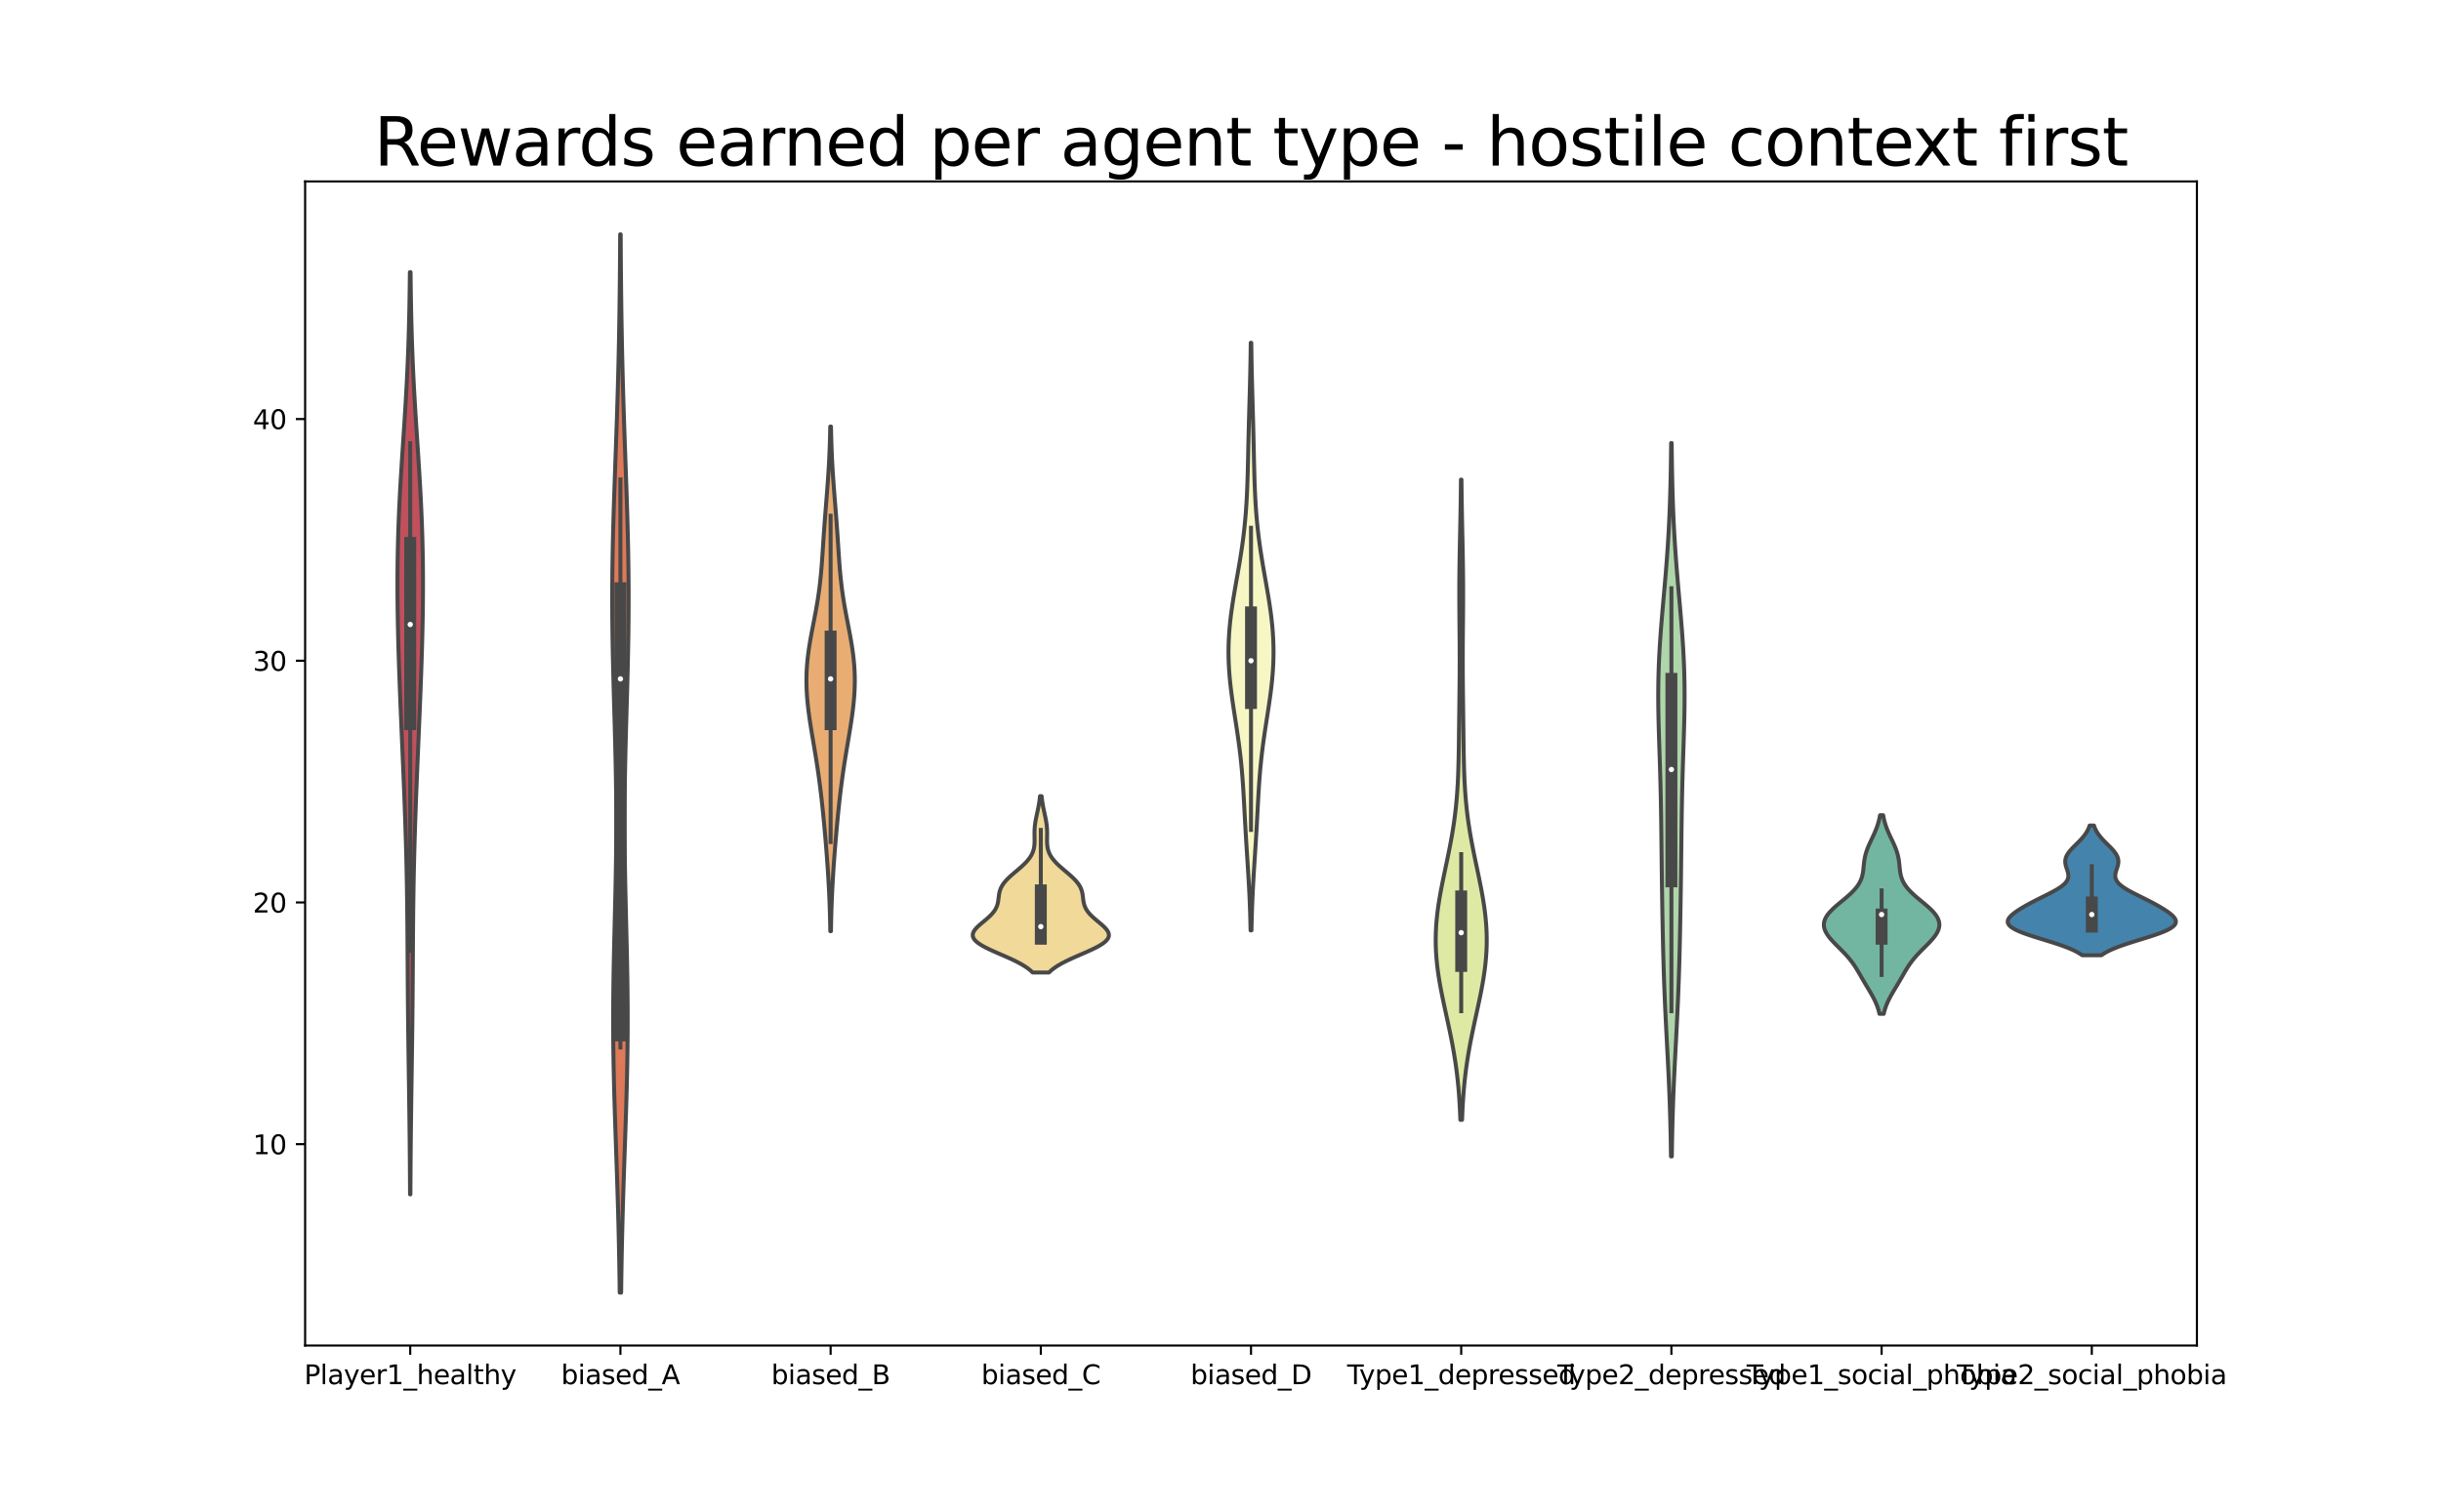<?xml version="1.0" encoding="utf-8" standalone="no"?>
<!DOCTYPE svg PUBLIC "-//W3C//DTD SVG 1.1//EN"
  "http://www.w3.org/Graphics/SVG/1.1/DTD/svg11.dtd">
<svg height="570.96pt" version="1.1" viewBox="0 0 921.6 570.96" width="921.6pt" xmlns="http://www.w3.org/2000/svg" xmlns:xlink="http://www.w3.org/1999/xlink">
 <defs>
  <style type="text/css">*{stroke-linecap:butt;stroke-linejoin:round;}</style>
 </defs>
 <g id="figure_1">
  <g id="patch_1">
   <path d="M 0 570.96 
L 921.6 570.96 
L 921.6 0 
L 0 0 
z
" style="fill:#ffffff;"/>
  </g>
  <g id="axes_1">
   <g id="patch_2">
    <path d="M 115.2 508.154 
L 829.44 508.154 
L 829.44 68.515 
L 115.2 68.515 
z
" style="fill:#ffffff;"/>
   </g>
   <g id="PolyCollection_1">
    <defs>
     <path d="M 154.948 -119.891 
L 154.812 -119.891 
L 154.794 -123.409 
L 154.774 -126.927 
L 154.751 -130.445 
L 154.724 -133.964 
L 154.693 -137.482 
L 154.658 -141 
L 154.62 -144.518 
L 154.578 -148.036 
L 154.534 -151.554 
L 154.486 -155.072 
L 154.437 -158.59 
L 154.386 -162.108 
L 154.335 -165.626 
L 154.283 -169.144 
L 154.233 -172.662 
L 154.185 -176.18 
L 154.139 -179.698 
L 154.096 -183.217 
L 154.057 -186.735 
L 154.022 -190.253 
L 153.99 -193.771 
L 153.962 -197.289 
L 153.938 -200.807 
L 153.915 -204.325 
L 153.894 -207.843 
L 153.873 -211.361 
L 153.852 -214.879 
L 153.828 -218.397 
L 153.8 -221.915 
L 153.767 -225.433 
L 153.728 -228.951 
L 153.682 -232.47 
L 153.628 -235.988 
L 153.565 -239.506 
L 153.492 -243.024 
L 153.411 -246.542 
L 153.321 -250.06 
L 153.221 -253.578 
L 153.113 -257.096 
L 152.998 -260.614 
L 152.875 -264.132 
L 152.746 -267.65 
L 152.611 -271.168 
L 152.472 -274.686 
L 152.328 -278.205 
L 152.182 -281.723 
L 152.033 -285.241 
L 151.883 -288.759 
L 151.732 -292.277 
L 151.581 -295.795 
L 151.432 -299.313 
L 151.284 -302.831 
L 151.14 -306.349 
L 151 -309.867 
L 150.865 -313.385 
L 150.737 -316.903 
L 150.617 -320.421 
L 150.505 -323.939 
L 150.402 -327.458 
L 150.311 -330.976 
L 150.232 -334.494 
L 150.167 -338.012 
L 150.116 -341.53 
L 150.081 -345.048 
L 150.063 -348.566 
L 150.063 -352.084 
L 150.082 -355.602 
L 150.12 -359.12 
L 150.179 -362.638 
L 150.259 -366.156 
L 150.359 -369.674 
L 150.48 -373.192 
L 150.62 -376.711 
L 150.78 -380.229 
L 150.956 -383.747 
L 151.148 -387.265 
L 151.354 -390.783 
L 151.57 -394.301 
L 151.795 -397.819 
L 152.024 -401.337 
L 152.256 -404.855 
L 152.488 -408.373 
L 152.715 -411.891 
L 152.937 -415.409 
L 153.15 -418.927 
L 153.353 -422.446 
L 153.543 -425.964 
L 153.719 -429.482 
L 153.882 -433 
L 154.029 -436.518 
L 154.161 -440.036 
L 154.278 -443.554 
L 154.381 -447.072 
L 154.47 -450.59 
L 154.547 -454.108 
L 154.611 -457.626 
L 154.666 -461.144 
L 154.711 -464.662 
L 154.748 -468.18 
L 155.012 -468.18 
L 155.012 -468.18 
L 155.049 -464.662 
L 155.094 -461.144 
L 155.149 -457.626 
L 155.213 -454.108 
L 155.29 -450.59 
L 155.379 -447.072 
L 155.482 -443.554 
L 155.599 -440.036 
L 155.731 -436.518 
L 155.878 -433 
L 156.041 -429.482 
L 156.217 -425.964 
L 156.407 -422.446 
L 156.61 -418.927 
L 156.823 -415.409 
L 157.045 -411.891 
L 157.272 -408.373 
L 157.504 -404.855 
L 157.736 -401.337 
L 157.965 -397.819 
L 158.19 -394.301 
L 158.406 -390.783 
L 158.612 -387.265 
L 158.804 -383.747 
L 158.98 -380.229 
L 159.14 -376.711 
L 159.28 -373.192 
L 159.401 -369.674 
L 159.501 -366.156 
L 159.581 -362.638 
L 159.64 -359.12 
L 159.678 -355.602 
L 159.697 -352.084 
L 159.697 -348.566 
L 159.679 -345.048 
L 159.644 -341.53 
L 159.593 -338.012 
L 159.528 -334.494 
L 159.449 -330.976 
L 159.358 -327.458 
L 159.255 -323.939 
L 159.143 -320.421 
L 159.023 -316.903 
L 158.895 -313.385 
L 158.76 -309.867 
L 158.62 -306.349 
L 158.476 -302.831 
L 158.328 -299.313 
L 158.179 -295.795 
L 158.028 -292.277 
L 157.877 -288.759 
L 157.727 -285.241 
L 157.578 -281.723 
L 157.432 -278.205 
L 157.288 -274.686 
L 157.149 -271.168 
L 157.014 -267.65 
L 156.885 -264.132 
L 156.762 -260.614 
L 156.647 -257.096 
L 156.539 -253.578 
L 156.439 -250.06 
L 156.349 -246.542 
L 156.268 -243.024 
L 156.195 -239.506 
L 156.132 -235.988 
L 156.078 -232.47 
L 156.032 -228.951 
L 155.993 -225.433 
L 155.96 -221.915 
L 155.932 -218.397 
L 155.908 -214.879 
L 155.887 -211.361 
L 155.866 -207.843 
L 155.845 -204.325 
L 155.822 -200.807 
L 155.798 -197.289 
L 155.77 -193.771 
L 155.738 -190.253 
L 155.703 -186.735 
L 155.664 -183.217 
L 155.621 -179.698 
L 155.575 -176.18 
L 155.527 -172.662 
L 155.477 -169.144 
L 155.425 -165.626 
L 155.374 -162.108 
L 155.323 -158.59 
L 155.274 -155.072 
L 155.226 -151.554 
L 155.182 -148.036 
L 155.14 -144.518 
L 155.102 -141 
L 155.067 -137.482 
L 155.036 -133.964 
L 155.009 -130.445 
L 154.986 -126.927 
L 154.966 -123.409 
L 154.948 -119.891 
z
" id="mf5038d9b52" style="stroke:#484848;stroke-width:1.5;"/>
    </defs>
    <g clip-path="url(#p019b6742de)">
     <use style="fill:#c1505d;stroke:#484848;stroke-width:1.5;" x="0" xlink:href="#mf5038d9b52" y="570.96"/>
    </g>
   </g>
   <g id="PolyCollection_2">
    <defs>
     <path d="M 234.508 -82.789 
L 233.972 -82.789 
L 233.919 -86.826 
L 233.858 -90.863 
L 233.789 -94.9 
L 233.711 -98.938 
L 233.625 -102.975 
L 233.53 -107.012 
L 233.426 -111.049 
L 233.314 -115.086 
L 233.194 -119.123 
L 233.067 -123.16 
L 232.934 -127.197 
L 232.797 -131.234 
L 232.657 -135.271 
L 232.516 -139.308 
L 232.376 -143.346 
L 232.24 -147.383 
L 232.109 -151.42 
L 231.986 -155.457 
L 231.873 -159.494 
L 231.771 -163.531 
L 231.684 -167.568 
L 231.612 -171.605 
L 231.557 -175.642 
L 231.519 -179.679 
L 231.5 -183.716 
L 231.499 -187.754 
L 231.516 -191.791 
L 231.55 -195.828 
L 231.599 -199.865 
L 231.663 -203.902 
L 231.739 -207.939 
L 231.824 -211.976 
L 231.917 -216.013 
L 232.015 -220.05 
L 232.114 -224.087 
L 232.212 -228.124 
L 232.306 -232.162 
L 232.394 -236.199 
L 232.473 -240.236 
L 232.542 -244.273 
L 232.597 -248.31 
L 232.638 -252.347 
L 232.664 -256.384 
L 232.673 -260.421 
L 232.666 -264.458 
L 232.642 -268.495 
L 232.601 -272.532 
L 232.546 -276.57 
L 232.475 -280.607 
L 232.392 -284.644 
L 232.298 -288.681 
L 232.195 -292.718 
L 232.086 -296.755 
L 231.972 -300.792 
L 231.856 -304.829 
L 231.742 -308.866 
L 231.631 -312.903 
L 231.526 -316.94 
L 231.43 -320.978 
L 231.345 -325.015 
L 231.272 -329.052 
L 231.214 -333.089 
L 231.172 -337.126 
L 231.147 -341.163 
L 231.14 -345.2 
L 231.151 -349.237 
L 231.18 -353.274 
L 231.226 -357.311 
L 231.29 -361.348 
L 231.369 -365.386 
L 231.463 -369.423 
L 231.569 -373.46 
L 231.687 -377.497 
L 231.814 -381.534 
L 231.948 -385.571 
L 232.088 -389.608 
L 232.231 -393.645 
L 232.376 -397.682 
L 232.52 -401.719 
L 232.663 -405.756 
L 232.802 -409.794 
L 232.937 -413.831 
L 233.066 -417.868 
L 233.189 -421.905 
L 233.304 -425.942 
L 233.412 -429.979 
L 233.512 -434.016 
L 233.603 -438.053 
L 233.687 -442.09 
L 233.762 -446.127 
L 233.83 -450.164 
L 233.89 -454.202 
L 233.943 -458.239 
L 233.99 -462.276 
L 234.03 -466.313 
L 234.065 -470.35 
L 234.096 -474.387 
L 234.121 -478.424 
L 234.143 -482.461 
L 234.337 -482.461 
L 234.337 -482.461 
L 234.359 -478.424 
L 234.384 -474.387 
L 234.415 -470.35 
L 234.45 -466.313 
L 234.49 -462.276 
L 234.537 -458.239 
L 234.59 -454.202 
L 234.65 -450.164 
L 234.718 -446.127 
L 234.793 -442.09 
L 234.877 -438.053 
L 234.968 -434.016 
L 235.068 -429.979 
L 235.176 -425.942 
L 235.291 -421.905 
L 235.414 -417.868 
L 235.543 -413.831 
L 235.678 -409.794 
L 235.817 -405.756 
L 235.96 -401.719 
L 236.104 -397.682 
L 236.249 -393.645 
L 236.392 -389.608 
L 236.532 -385.571 
L 236.666 -381.534 
L 236.793 -377.497 
L 236.911 -373.46 
L 237.017 -369.423 
L 237.111 -365.386 
L 237.19 -361.348 
L 237.254 -357.311 
L 237.3 -353.274 
L 237.329 -349.237 
L 237.34 -345.2 
L 237.333 -341.163 
L 237.308 -337.126 
L 237.266 -333.089 
L 237.208 -329.052 
L 237.135 -325.015 
L 237.05 -320.978 
L 236.954 -316.94 
L 236.849 -312.903 
L 236.738 -308.866 
L 236.624 -304.829 
L 236.508 -300.792 
L 236.394 -296.755 
L 236.285 -292.718 
L 236.182 -288.681 
L 236.088 -284.644 
L 236.005 -280.607 
L 235.934 -276.57 
L 235.879 -272.532 
L 235.838 -268.495 
L 235.814 -264.458 
L 235.807 -260.421 
L 235.816 -256.384 
L 235.842 -252.347 
L 235.883 -248.31 
L 235.938 -244.273 
L 236.007 -240.236 
L 236.086 -236.199 
L 236.174 -232.162 
L 236.268 -228.124 
L 236.366 -224.087 
L 236.465 -220.05 
L 236.563 -216.013 
L 236.656 -211.976 
L 236.741 -207.939 
L 236.817 -203.902 
L 236.881 -199.865 
L 236.93 -195.828 
L 236.964 -191.791 
L 236.981 -187.754 
L 236.98 -183.716 
L 236.961 -179.679 
L 236.923 -175.642 
L 236.868 -171.605 
L 236.796 -167.568 
L 236.709 -163.531 
L 236.607 -159.494 
L 236.494 -155.457 
L 236.371 -151.42 
L 236.24 -147.383 
L 236.104 -143.346 
L 235.964 -139.308 
L 235.823 -135.271 
L 235.683 -131.234 
L 235.546 -127.197 
L 235.413 -123.16 
L 235.286 -119.123 
L 235.166 -115.086 
L 235.054 -111.049 
L 234.95 -107.012 
L 234.855 -102.975 
L 234.769 -98.938 
L 234.691 -94.9 
L 234.622 -90.863 
L 234.561 -86.826 
L 234.508 -82.789 
z
" id="mb5610aea16" style="stroke:#484848;stroke-width:1.5;"/>
    </defs>
    <g clip-path="url(#p019b6742de)">
     <use style="fill:#de7959;stroke:#484848;stroke-width:1.5;" x="0" xlink:href="#mb5610aea16" y="570.96"/>
    </g>
   </g>
   <g id="PolyCollection_3">
    <defs>
     <path d="M 313.727 -219.283 
L 313.473 -219.283 
L 313.439 -221.209 
L 313.399 -223.134 
L 313.352 -225.059 
L 313.297 -226.984 
L 313.234 -228.909 
L 313.161 -230.834 
L 313.08 -232.759 
L 312.99 -234.684 
L 312.892 -236.609 
L 312.784 -238.534 
L 312.668 -240.459 
L 312.544 -242.384 
L 312.413 -244.31 
L 312.275 -246.235 
L 312.131 -248.16 
L 311.981 -250.085 
L 311.826 -252.01 
L 311.665 -253.935 
L 311.499 -255.86 
L 311.328 -257.785 
L 311.152 -259.71 
L 310.97 -261.635 
L 310.781 -263.56 
L 310.585 -265.485 
L 310.381 -267.411 
L 310.169 -269.336 
L 309.946 -271.261 
L 309.712 -273.186 
L 309.467 -275.111 
L 309.21 -277.036 
L 308.941 -278.961 
L 308.659 -280.886 
L 308.365 -282.811 
L 308.061 -284.736 
L 307.749 -286.661 
L 307.429 -288.586 
L 307.105 -290.511 
L 306.781 -292.437 
L 306.461 -294.362 
L 306.148 -296.287 
L 305.848 -298.212 
L 305.564 -300.137 
L 305.303 -302.062 
L 305.07 -303.987 
L 304.869 -305.912 
L 304.704 -307.837 
L 304.58 -309.762 
L 304.5 -311.687 
L 304.467 -313.612 
L 304.483 -315.538 
L 304.549 -317.463 
L 304.664 -319.388 
L 304.828 -321.313 
L 305.037 -323.238 
L 305.288 -325.163 
L 305.576 -327.088 
L 305.895 -329.013 
L 306.238 -330.938 
L 306.599 -332.863 
L 306.97 -334.788 
L 307.343 -336.713 
L 307.711 -338.639 
L 308.068 -340.564 
L 308.408 -342.489 
L 308.727 -344.414 
L 309.021 -346.339 
L 309.289 -348.264 
L 309.53 -350.189 
L 309.746 -352.114 
L 309.938 -354.039 
L 310.109 -355.964 
L 310.264 -357.889 
L 310.405 -359.814 
L 310.537 -361.74 
L 310.664 -363.665 
L 310.789 -365.59 
L 310.915 -367.515 
L 311.045 -369.44 
L 311.179 -371.365 
L 311.319 -373.29 
L 311.463 -375.215 
L 311.613 -377.14 
L 311.765 -379.065 
L 311.92 -380.99 
L 312.074 -382.915 
L 312.227 -384.841 
L 312.375 -386.766 
L 312.518 -388.691 
L 312.653 -390.616 
L 312.78 -392.541 
L 312.896 -394.466 
L 313.003 -396.391 
L 313.098 -398.316 
L 313.183 -400.241 
L 313.257 -402.166 
L 313.321 -404.091 
L 313.376 -406.016 
L 313.422 -407.942 
L 313.46 -409.867 
L 313.74 -409.867 
L 313.74 -409.867 
L 313.778 -407.942 
L 313.824 -406.016 
L 313.879 -404.091 
L 313.943 -402.166 
L 314.017 -400.241 
L 314.102 -398.316 
L 314.197 -396.391 
L 314.304 -394.466 
L 314.42 -392.541 
L 314.547 -390.616 
L 314.682 -388.691 
L 314.825 -386.766 
L 314.973 -384.841 
L 315.126 -382.915 
L 315.28 -380.99 
L 315.435 -379.065 
L 315.587 -377.14 
L 315.737 -375.215 
L 315.881 -373.29 
L 316.021 -371.365 
L 316.155 -369.44 
L 316.285 -367.515 
L 316.411 -365.59 
L 316.536 -363.665 
L 316.663 -361.74 
L 316.795 -359.814 
L 316.936 -357.889 
L 317.091 -355.964 
L 317.262 -354.039 
L 317.454 -352.114 
L 317.67 -350.189 
L 317.911 -348.264 
L 318.179 -346.339 
L 318.473 -344.414 
L 318.792 -342.489 
L 319.132 -340.564 
L 319.489 -338.639 
L 319.857 -336.713 
L 320.23 -334.788 
L 320.601 -332.863 
L 320.962 -330.938 
L 321.305 -329.013 
L 321.624 -327.088 
L 321.912 -325.163 
L 322.163 -323.238 
L 322.372 -321.313 
L 322.536 -319.388 
L 322.651 -317.463 
L 322.717 -315.538 
L 322.733 -313.612 
L 322.7 -311.687 
L 322.62 -309.762 
L 322.496 -307.837 
L 322.331 -305.912 
L 322.13 -303.987 
L 321.897 -302.062 
L 321.636 -300.137 
L 321.352 -298.212 
L 321.052 -296.287 
L 320.739 -294.362 
L 320.419 -292.437 
L 320.095 -290.511 
L 319.771 -288.586 
L 319.451 -286.661 
L 319.139 -284.736 
L 318.835 -282.811 
L 318.541 -280.886 
L 318.259 -278.961 
L 317.99 -277.036 
L 317.733 -275.111 
L 317.488 -273.186 
L 317.254 -271.261 
L 317.031 -269.336 
L 316.819 -267.411 
L 316.615 -265.485 
L 316.419 -263.56 
L 316.23 -261.635 
L 316.048 -259.71 
L 315.872 -257.785 
L 315.701 -255.86 
L 315.535 -253.935 
L 315.374 -252.01 
L 315.219 -250.085 
L 315.069 -248.16 
L 314.925 -246.235 
L 314.787 -244.31 
L 314.656 -242.384 
L 314.532 -240.459 
L 314.416 -238.534 
L 314.308 -236.609 
L 314.21 -234.684 
L 314.12 -232.759 
L 314.039 -230.834 
L 313.966 -228.909 
L 313.903 -226.984 
L 313.848 -225.059 
L 313.801 -223.134 
L 313.761 -221.209 
L 313.727 -219.283 
z
" id="mf947ffc4bd" style="stroke:#484848;stroke-width:1.5;"/>
    </defs>
    <g clip-path="url(#p019b6742de)">
     <use style="fill:#e9ad74;stroke:#484848;stroke-width:1.5;" x="0" xlink:href="#mf947ffc4bd" y="570.96"/>
    </g>
   </g>
   <g id="PolyCollection_4">
    <defs>
     <path d="M 396.05 -203.688 
L 389.87 -203.688 
L 389.162 -204.361 
L 388.342 -205.034 
L 387.406 -205.706 
L 386.354 -206.379 
L 385.186 -207.051 
L 383.911 -207.724 
L 382.54 -208.397 
L 381.088 -209.069 
L 379.578 -209.742 
L 378.034 -210.414 
L 376.486 -211.087 
L 374.965 -211.76 
L 373.504 -212.432 
L 372.136 -213.105 
L 370.892 -213.778 
L 369.801 -214.45 
L 368.886 -215.123 
L 368.165 -215.795 
L 367.65 -216.468 
L 367.346 -217.141 
L 367.249 -217.813 
L 367.349 -218.486 
L 367.631 -219.158 
L 368.071 -219.831 
L 368.645 -220.504 
L 369.322 -221.176 
L 370.074 -221.849 
L 370.869 -222.521 
L 371.678 -223.194 
L 372.475 -223.867 
L 373.237 -224.539 
L 373.943 -225.212 
L 374.581 -225.885 
L 375.14 -226.557 
L 375.614 -227.23 
L 376.004 -227.902 
L 376.314 -228.575 
L 376.55 -229.248 
L 376.725 -229.92 
L 376.853 -230.593 
L 376.948 -231.265 
L 377.027 -231.938 
L 377.108 -232.611 
L 377.207 -233.283 
L 377.341 -233.956 
L 377.523 -234.628 
L 377.764 -235.301 
L 378.073 -235.974 
L 378.456 -236.646 
L 378.915 -237.319 
L 379.448 -237.992 
L 380.05 -238.664 
L 380.715 -239.337 
L 381.432 -240.009 
L 382.188 -240.682 
L 382.971 -241.355 
L 383.766 -242.027 
L 384.559 -242.7 
L 385.335 -243.372 
L 386.083 -244.045 
L 386.789 -244.718 
L 387.444 -245.39 
L 388.041 -246.063 
L 388.574 -246.735 
L 389.04 -247.408 
L 389.437 -248.081 
L 389.767 -248.753 
L 390.033 -249.426 
L 390.239 -250.098 
L 390.391 -250.771 
L 390.495 -251.444 
L 390.56 -252.116 
L 390.595 -252.789 
L 390.606 -253.462 
L 390.602 -254.134 
L 390.591 -254.807 
L 390.58 -255.479 
L 390.575 -256.152 
L 390.58 -256.825 
L 390.599 -257.497 
L 390.636 -258.17 
L 390.691 -258.842 
L 390.765 -259.515 
L 390.857 -260.188 
L 390.965 -260.86 
L 391.086 -261.533 
L 391.219 -262.205 
L 391.36 -262.878 
L 391.505 -263.551 
L 391.651 -264.223 
L 391.796 -264.896 
L 391.935 -265.569 
L 392.068 -266.241 
L 392.192 -266.914 
L 392.307 -267.586 
L 392.41 -268.259 
L 392.502 -268.932 
L 392.583 -269.604 
L 392.653 -270.277 
L 393.267 -270.277 
L 393.267 -270.277 
L 393.337 -269.604 
L 393.418 -268.932 
L 393.51 -268.259 
L 393.613 -267.586 
L 393.728 -266.914 
L 393.852 -266.241 
L 393.985 -265.569 
L 394.124 -264.896 
L 394.269 -264.223 
L 394.415 -263.551 
L 394.56 -262.878 
L 394.701 -262.205 
L 394.834 -261.533 
L 394.955 -260.86 
L 395.063 -260.188 
L 395.155 -259.515 
L 395.229 -258.842 
L 395.284 -258.17 
L 395.321 -257.497 
L 395.34 -256.825 
L 395.345 -256.152 
L 395.34 -255.479 
L 395.329 -254.807 
L 395.318 -254.134 
L 395.314 -253.462 
L 395.325 -252.789 
L 395.36 -252.116 
L 395.425 -251.444 
L 395.529 -250.771 
L 395.681 -250.098 
L 395.887 -249.426 
L 396.153 -248.753 
L 396.483 -248.081 
L 396.88 -247.408 
L 397.346 -246.735 
L 397.879 -246.063 
L 398.476 -245.39 
L 399.131 -244.718 
L 399.837 -244.045 
L 400.585 -243.372 
L 401.361 -242.7 
L 402.154 -242.027 
L 402.949 -241.355 
L 403.732 -240.682 
L 404.488 -240.009 
L 405.205 -239.337 
L 405.87 -238.664 
L 406.472 -237.992 
L 407.005 -237.319 
L 407.464 -236.646 
L 407.847 -235.974 
L 408.156 -235.301 
L 408.397 -234.628 
L 408.579 -233.956 
L 408.713 -233.283 
L 408.812 -232.611 
L 408.893 -231.938 
L 408.972 -231.265 
L 409.067 -230.593 
L 409.195 -229.92 
L 409.37 -229.248 
L 409.606 -228.575 
L 409.916 -227.902 
L 410.306 -227.23 
L 410.78 -226.557 
L 411.339 -225.885 
L 411.977 -225.212 
L 412.683 -224.539 
L 413.445 -223.867 
L 414.242 -223.194 
L 415.051 -222.521 
L 415.846 -221.849 
L 416.598 -221.176 
L 417.275 -220.504 
L 417.849 -219.831 
L 418.289 -219.158 
L 418.571 -218.486 
L 418.671 -217.813 
L 418.574 -217.141 
L 418.27 -216.468 
L 417.755 -215.795 
L 417.034 -215.123 
L 416.119 -214.45 
L 415.028 -213.778 
L 413.784 -213.105 
L 412.416 -212.432 
L 410.955 -211.76 
L 409.434 -211.087 
L 407.886 -210.414 
L 406.342 -209.742 
L 404.832 -209.069 
L 403.38 -208.397 
L 402.009 -207.724 
L 400.734 -207.051 
L 399.566 -206.379 
L 398.514 -205.706 
L 397.578 -205.034 
L 396.758 -204.361 
L 396.05 -203.688 
z
" id="md0a2673462" style="stroke:#484848;stroke-width:1.5;"/>
    </defs>
    <g clip-path="url(#p019b6742de)">
     <use style="fill:#f0d999;stroke:#484848;stroke-width:1.5;" x="0" xlink:href="#md0a2673462" y="570.96"/>
    </g>
   </g>
   <g id="PolyCollection_5">
    <defs>
     <path d="M 472.49 -219.593 
L 472.15 -219.593 
L 472.103 -221.834 
L 472.046 -224.076 
L 471.98 -226.317 
L 471.902 -228.559 
L 471.813 -230.8 
L 471.714 -233.042 
L 471.603 -235.284 
L 471.483 -237.525 
L 471.354 -239.767 
L 471.218 -242.008 
L 471.077 -244.25 
L 470.933 -246.491 
L 470.788 -248.733 
L 470.645 -250.975 
L 470.504 -253.216 
L 470.368 -255.458 
L 470.236 -257.699 
L 470.11 -259.941 
L 469.987 -262.182 
L 469.868 -264.424 
L 469.748 -266.665 
L 469.626 -268.907 
L 469.497 -271.149 
L 469.36 -273.39 
L 469.209 -275.632 
L 469.041 -277.873 
L 468.854 -280.115 
L 468.645 -282.356 
L 468.412 -284.598 
L 468.156 -286.84 
L 467.876 -289.081 
L 467.575 -291.323 
L 467.255 -293.564 
L 466.921 -295.806 
L 466.577 -298.047 
L 466.228 -300.289 
L 465.882 -302.53 
L 465.543 -304.772 
L 465.219 -307.014 
L 464.916 -309.255 
L 464.64 -311.497 
L 464.397 -313.738 
L 464.192 -315.98 
L 464.029 -318.221 
L 463.911 -320.463 
L 463.841 -322.704 
L 463.82 -324.946 
L 463.85 -327.188 
L 463.93 -329.429 
L 464.058 -331.671 
L 464.234 -333.912 
L 464.453 -336.154 
L 464.713 -338.395 
L 465.01 -340.637 
L 465.337 -342.879 
L 465.691 -345.12 
L 466.064 -347.362 
L 466.45 -349.603 
L 466.844 -351.845 
L 467.239 -354.086 
L 467.63 -356.328 
L 468.01 -358.569 
L 468.375 -360.811 
L 468.722 -363.053 
L 469.047 -365.294 
L 469.348 -367.536 
L 469.622 -369.777 
L 469.87 -372.019 
L 470.091 -374.26 
L 470.287 -376.502 
L 470.457 -378.743 
L 470.604 -380.985 
L 470.73 -383.227 
L 470.837 -385.468 
L 470.928 -387.71 
L 471.006 -389.951 
L 471.072 -392.193 
L 471.13 -394.434 
L 471.183 -396.676 
L 471.233 -398.918 
L 471.281 -401.159 
L 471.33 -403.401 
L 471.381 -405.642 
L 471.434 -407.884 
L 471.491 -410.125 
L 471.55 -412.367 
L 471.611 -414.608 
L 471.674 -416.85 
L 471.738 -419.092 
L 471.801 -421.333 
L 471.863 -423.575 
L 471.923 -425.816 
L 471.979 -428.058 
L 472.031 -430.299 
L 472.078 -432.541 
L 472.12 -434.783 
L 472.157 -437.024 
L 472.189 -439.266 
L 472.216 -441.507 
L 472.424 -441.507 
L 472.424 -441.507 
L 472.451 -439.266 
L 472.483 -437.024 
L 472.52 -434.783 
L 472.562 -432.541 
L 472.609 -430.299 
L 472.661 -428.058 
L 472.717 -425.816 
L 472.777 -423.575 
L 472.839 -421.333 
L 472.902 -419.092 
L 472.966 -416.85 
L 473.029 -414.608 
L 473.09 -412.367 
L 473.149 -410.125 
L 473.206 -407.884 
L 473.259 -405.642 
L 473.31 -403.401 
L 473.359 -401.159 
L 473.407 -398.918 
L 473.457 -396.676 
L 473.51 -394.434 
L 473.568 -392.193 
L 473.634 -389.951 
L 473.712 -387.71 
L 473.803 -385.468 
L 473.91 -383.227 
L 474.036 -380.985 
L 474.183 -378.743 
L 474.353 -376.502 
L 474.549 -374.26 
L 474.77 -372.019 
L 475.018 -369.777 
L 475.292 -367.536 
L 475.593 -365.294 
L 475.918 -363.053 
L 476.265 -360.811 
L 476.63 -358.569 
L 477.01 -356.328 
L 477.401 -354.086 
L 477.796 -351.845 
L 478.19 -349.603 
L 478.576 -347.362 
L 478.949 -345.12 
L 479.303 -342.879 
L 479.63 -340.637 
L 479.927 -338.395 
L 480.187 -336.154 
L 480.406 -333.912 
L 480.582 -331.671 
L 480.71 -329.429 
L 480.79 -327.188 
L 480.82 -324.946 
L 480.799 -322.704 
L 480.729 -320.463 
L 480.611 -318.221 
L 480.448 -315.98 
L 480.243 -313.738 
L 480 -311.497 
L 479.724 -309.255 
L 479.421 -307.014 
L 479.097 -304.772 
L 478.758 -302.53 
L 478.412 -300.289 
L 478.063 -298.047 
L 477.719 -295.806 
L 477.385 -293.564 
L 477.065 -291.323 
L 476.764 -289.081 
L 476.484 -286.84 
L 476.228 -284.598 
L 475.995 -282.356 
L 475.786 -280.115 
L 475.599 -277.873 
L 475.431 -275.632 
L 475.28 -273.39 
L 475.143 -271.149 
L 475.014 -268.907 
L 474.892 -266.665 
L 474.772 -264.424 
L 474.653 -262.182 
L 474.53 -259.941 
L 474.404 -257.699 
L 474.272 -255.458 
L 474.136 -253.216 
L 473.995 -250.975 
L 473.852 -248.733 
L 473.707 -246.491 
L 473.563 -244.25 
L 473.422 -242.008 
L 473.286 -239.767 
L 473.157 -237.525 
L 473.037 -235.284 
L 472.926 -233.042 
L 472.827 -230.8 
L 472.738 -228.559 
L 472.66 -226.317 
L 472.594 -224.076 
L 472.537 -221.834 
L 472.49 -219.593 
z
" id="me82a4505a7" style="stroke:#484848;stroke-width:1.5;"/>
    </defs>
    <g clip-path="url(#p019b6742de)">
     <use style="fill:#f7f7c6;stroke:#484848;stroke-width:1.5;" x="0" xlink:href="#me82a4505a7" y="570.96"/>
    </g>
   </g>
   <g id="PolyCollection_6">
    <defs>
     <path d="M 552.004 -148.036 
L 551.356 -148.036 
L 551.259 -150.478 
L 551.14 -152.92 
L 550.996 -155.363 
L 550.824 -157.805 
L 550.62 -160.247 
L 550.382 -162.69 
L 550.109 -165.132 
L 549.798 -167.575 
L 549.45 -170.017 
L 549.065 -172.459 
L 548.645 -174.902 
L 548.192 -177.344 
L 547.711 -179.786 
L 547.206 -182.229 
L 546.684 -184.671 
L 546.153 -187.113 
L 545.619 -189.556 
L 545.092 -191.998 
L 544.58 -194.441 
L 544.093 -196.883 
L 543.64 -199.325 
L 543.229 -201.768 
L 542.869 -204.21 
L 542.567 -206.652 
L 542.329 -209.095 
L 542.161 -211.537 
L 542.064 -213.979 
L 542.042 -216.422 
L 542.095 -218.864 
L 542.221 -221.306 
L 542.418 -223.749 
L 542.681 -226.191 
L 543.004 -228.634 
L 543.381 -231.076 
L 543.803 -233.518 
L 544.262 -235.961 
L 544.749 -238.403 
L 545.254 -240.845 
L 545.768 -243.288 
L 546.283 -245.73 
L 546.789 -248.172 
L 547.279 -250.615 
L 547.747 -253.057 
L 548.186 -255.499 
L 548.592 -257.942 
L 548.961 -260.384 
L 549.291 -262.827 
L 549.582 -265.269 
L 549.833 -267.711 
L 550.046 -270.154 
L 550.224 -272.596 
L 550.369 -275.038 
L 550.486 -277.481 
L 550.577 -279.923 
L 550.649 -282.365 
L 550.705 -284.808 
L 550.749 -287.25 
L 550.785 -289.692 
L 550.816 -292.135 
L 550.845 -294.577 
L 550.874 -297.02 
L 550.902 -299.462 
L 550.932 -301.904 
L 550.962 -304.347 
L 550.992 -306.789 
L 551.02 -309.231 
L 551.046 -311.674 
L 551.068 -314.116 
L 551.085 -316.558 
L 551.095 -319.001 
L 551.099 -321.443 
L 551.097 -323.885 
L 551.088 -326.328 
L 551.074 -328.77 
L 551.055 -331.213 
L 551.034 -333.655 
L 551.011 -336.097 
L 550.99 -338.54 
L 550.973 -340.982 
L 550.959 -343.424 
L 550.953 -345.867 
L 550.953 -348.309 
L 550.962 -350.751 
L 550.979 -353.194 
L 551.005 -355.636 
L 551.038 -358.078 
L 551.077 -360.521 
L 551.121 -362.963 
L 551.17 -365.406 
L 551.22 -367.848 
L 551.272 -370.29 
L 551.322 -372.733 
L 551.371 -375.175 
L 551.417 -377.617 
L 551.459 -380.06 
L 551.497 -382.502 
L 551.531 -384.944 
L 551.56 -387.387 
L 551.584 -389.829 
L 551.776 -389.829 
L 551.776 -389.829 
L 551.8 -387.387 
L 551.829 -384.944 
L 551.863 -382.502 
L 551.901 -380.06 
L 551.943 -377.617 
L 551.989 -375.175 
L 552.038 -372.733 
L 552.088 -370.29 
L 552.14 -367.848 
L 552.19 -365.406 
L 552.239 -362.963 
L 552.283 -360.521 
L 552.322 -358.078 
L 552.355 -355.636 
L 552.381 -353.194 
L 552.398 -350.751 
L 552.407 -348.309 
L 552.407 -345.867 
L 552.401 -343.424 
L 552.387 -340.982 
L 552.37 -338.54 
L 552.349 -336.097 
L 552.326 -333.655 
L 552.305 -331.213 
L 552.286 -328.77 
L 552.272 -326.328 
L 552.263 -323.885 
L 552.261 -321.443 
L 552.265 -319.001 
L 552.275 -316.558 
L 552.292 -314.116 
L 552.314 -311.674 
L 552.34 -309.231 
L 552.368 -306.789 
L 552.398 -304.347 
L 552.428 -301.904 
L 552.458 -299.462 
L 552.486 -297.02 
L 552.515 -294.577 
L 552.544 -292.135 
L 552.575 -289.692 
L 552.611 -287.25 
L 552.655 -284.808 
L 552.711 -282.365 
L 552.783 -279.923 
L 552.874 -277.481 
L 552.991 -275.038 
L 553.136 -272.596 
L 553.314 -270.154 
L 553.527 -267.711 
L 553.778 -265.269 
L 554.069 -262.827 
L 554.399 -260.384 
L 554.768 -257.942 
L 555.174 -255.499 
L 555.613 -253.057 
L 556.081 -250.615 
L 556.571 -248.172 
L 557.077 -245.73 
L 557.592 -243.288 
L 558.106 -240.845 
L 558.611 -238.403 
L 559.098 -235.961 
L 559.557 -233.518 
L 559.979 -231.076 
L 560.356 -228.634 
L 560.679 -226.191 
L 560.942 -223.749 
L 561.139 -221.306 
L 561.265 -218.864 
L 561.318 -216.422 
L 561.296 -213.979 
L 561.199 -211.537 
L 561.031 -209.095 
L 560.793 -206.652 
L 560.491 -204.21 
L 560.131 -201.768 
L 559.72 -199.325 
L 559.267 -196.883 
L 558.78 -194.441 
L 558.268 -191.998 
L 557.741 -189.556 
L 557.207 -187.113 
L 556.676 -184.671 
L 556.154 -182.229 
L 555.649 -179.786 
L 555.168 -177.344 
L 554.715 -174.902 
L 554.295 -172.459 
L 553.91 -170.017 
L 553.562 -167.575 
L 553.251 -165.132 
L 552.978 -162.69 
L 552.74 -160.247 
L 552.536 -157.805 
L 552.364 -155.363 
L 552.22 -152.92 
L 552.101 -150.478 
L 552.004 -148.036 
z
" id="m5be58704d7" style="stroke:#484848;stroke-width:1.5;"/>
    </defs>
    <g clip-path="url(#p019b6742de)">
     <use style="fill:#dee9a4;stroke:#484848;stroke-width:1.5;" x="0" xlink:href="#m5be58704d7" y="570.96"/>
    </g>
   </g>
   <g id="PolyCollection_7">
    <defs>
     <path d="M 631.201 -134.221 
L 630.879 -134.221 
L 630.84 -136.942 
L 630.795 -139.664 
L 630.742 -142.385 
L 630.68 -145.107 
L 630.611 -147.828 
L 630.532 -150.549 
L 630.443 -153.271 
L 630.346 -155.992 
L 630.24 -158.714 
L 630.125 -161.435 
L 630.002 -164.157 
L 629.873 -166.878 
L 629.738 -169.6 
L 629.599 -172.321 
L 629.457 -175.042 
L 629.314 -177.764 
L 629.172 -180.485 
L 629.032 -183.207 
L 628.896 -185.928 
L 628.765 -188.65 
L 628.639 -191.371 
L 628.521 -194.093 
L 628.411 -196.814 
L 628.308 -199.536 
L 628.213 -202.257 
L 628.125 -204.978 
L 628.045 -207.7 
L 627.97 -210.421 
L 627.902 -213.143 
L 627.839 -215.864 
L 627.78 -218.586 
L 627.725 -221.307 
L 627.673 -224.029 
L 627.624 -226.75 
L 627.578 -229.471 
L 627.535 -232.193 
L 627.494 -234.914 
L 627.455 -237.636 
L 627.419 -240.357 
L 627.385 -243.079 
L 627.352 -245.8 
L 627.321 -248.522 
L 627.291 -251.243 
L 627.261 -253.964 
L 627.229 -256.686 
L 627.196 -259.407 
L 627.158 -262.129 
L 627.117 -264.85 
L 627.069 -267.572 
L 627.015 -270.293 
L 626.954 -273.015 
L 626.886 -275.736 
L 626.81 -278.457 
L 626.729 -281.179 
L 626.643 -283.9 
L 626.553 -286.622 
L 626.463 -289.343 
L 626.375 -292.065 
L 626.292 -294.786 
L 626.218 -297.508 
L 626.155 -300.229 
L 626.106 -302.951 
L 626.076 -305.672 
L 626.066 -308.393 
L 626.079 -311.115 
L 626.116 -313.836 
L 626.179 -316.558 
L 626.267 -319.279 
L 626.381 -322.001 
L 626.519 -324.722 
L 626.68 -327.444 
L 626.862 -330.165 
L 627.062 -332.886 
L 627.276 -335.608 
L 627.502 -338.329 
L 627.736 -341.051 
L 627.975 -343.772 
L 628.216 -346.494 
L 628.455 -349.215 
L 628.689 -351.937 
L 628.916 -354.658 
L 629.134 -357.379 
L 629.341 -360.101 
L 629.536 -362.822 
L 629.717 -365.544 
L 629.884 -368.265 
L 630.037 -370.987 
L 630.175 -373.708 
L 630.299 -376.43 
L 630.41 -379.151 
L 630.508 -381.872 
L 630.594 -384.594 
L 630.668 -387.315 
L 630.733 -390.037 
L 630.788 -392.758 
L 630.834 -395.48 
L 630.873 -398.201 
L 630.906 -400.923 
L 630.933 -403.644 
L 631.147 -403.644 
L 631.147 -403.644 
L 631.174 -400.923 
L 631.207 -398.201 
L 631.246 -395.48 
L 631.292 -392.758 
L 631.347 -390.037 
L 631.412 -387.315 
L 631.486 -384.594 
L 631.572 -381.872 
L 631.67 -379.151 
L 631.781 -376.43 
L 631.905 -373.708 
L 632.043 -370.987 
L 632.196 -368.265 
L 632.363 -365.544 
L 632.544 -362.822 
L 632.739 -360.101 
L 632.946 -357.379 
L 633.164 -354.658 
L 633.391 -351.937 
L 633.625 -349.215 
L 633.864 -346.494 
L 634.105 -343.772 
L 634.344 -341.051 
L 634.578 -338.329 
L 634.804 -335.608 
L 635.018 -332.886 
L 635.218 -330.165 
L 635.4 -327.444 
L 635.561 -324.722 
L 635.699 -322.001 
L 635.813 -319.279 
L 635.901 -316.558 
L 635.964 -313.836 
L 636.001 -311.115 
L 636.014 -308.393 
L 636.004 -305.672 
L 635.974 -302.951 
L 635.925 -300.229 
L 635.862 -297.508 
L 635.788 -294.786 
L 635.705 -292.065 
L 635.617 -289.343 
L 635.527 -286.622 
L 635.437 -283.9 
L 635.351 -281.179 
L 635.27 -278.457 
L 635.194 -275.736 
L 635.126 -273.015 
L 635.065 -270.293 
L 635.011 -267.572 
L 634.963 -264.85 
L 634.922 -262.129 
L 634.884 -259.407 
L 634.851 -256.686 
L 634.819 -253.964 
L 634.789 -251.243 
L 634.759 -248.522 
L 634.728 -245.8 
L 634.695 -243.079 
L 634.661 -240.357 
L 634.625 -237.636 
L 634.586 -234.914 
L 634.545 -232.193 
L 634.502 -229.471 
L 634.456 -226.75 
L 634.407 -224.029 
L 634.355 -221.307 
L 634.3 -218.586 
L 634.241 -215.864 
L 634.178 -213.143 
L 634.11 -210.421 
L 634.035 -207.7 
L 633.955 -204.978 
L 633.867 -202.257 
L 633.772 -199.536 
L 633.669 -196.814 
L 633.559 -194.093 
L 633.441 -191.371 
L 633.315 -188.65 
L 633.184 -185.928 
L 633.048 -183.207 
L 632.908 -180.485 
L 632.766 -177.764 
L 632.623 -175.042 
L 632.481 -172.321 
L 632.342 -169.6 
L 632.207 -166.878 
L 632.078 -164.157 
L 631.955 -161.435 
L 631.84 -158.714 
L 631.734 -155.992 
L 631.637 -153.271 
L 631.548 -150.549 
L 631.469 -147.828 
L 631.4 -145.107 
L 631.338 -142.385 
L 631.285 -139.664 
L 631.24 -136.942 
L 631.201 -134.221 
z
" id="mfb19fc495d" style="stroke:#484848;stroke-width:1.5;"/>
    </defs>
    <g clip-path="url(#p019b6742de)">
     <use style="fill:#afd5ab;stroke:#484848;stroke-width:1.5;" x="0" xlink:href="#mfb19fc495d" y="570.96"/>
    </g>
   </g>
   <g id="PolyCollection_8">
    <defs>
     <path d="M 711.207 -188.067 
L 709.593 -188.067 
L 709.411 -188.824 
L 709.201 -189.582 
L 708.962 -190.34 
L 708.691 -191.097 
L 708.39 -191.855 
L 708.059 -192.613 
L 707.7 -193.37 
L 707.315 -194.128 
L 706.907 -194.886 
L 706.481 -195.643 
L 706.042 -196.401 
L 705.592 -197.159 
L 705.138 -197.917 
L 704.682 -198.674 
L 704.229 -199.432 
L 703.781 -200.19 
L 703.337 -200.947 
L 702.899 -201.705 
L 702.464 -202.463 
L 702.028 -203.22 
L 701.587 -203.978 
L 701.136 -204.736 
L 700.667 -205.493 
L 700.176 -206.251 
L 699.656 -207.009 
L 699.104 -207.766 
L 698.514 -208.524 
L 697.887 -209.282 
L 697.224 -210.039 
L 696.526 -210.797 
L 695.8 -211.555 
L 695.052 -212.312 
L 694.292 -213.07 
L 693.532 -213.828 
L 692.782 -214.586 
L 692.057 -215.343 
L 691.368 -216.101 
L 690.73 -216.859 
L 690.155 -217.616 
L 689.656 -218.374 
L 689.242 -219.132 
L 688.923 -219.889 
L 688.708 -220.647 
L 688.602 -221.405 
L 688.611 -222.162 
L 688.735 -222.92 
L 688.976 -223.678 
L 689.33 -224.435 
L 689.794 -225.193 
L 690.359 -225.951 
L 691.017 -226.708 
L 691.756 -227.466 
L 692.562 -228.224 
L 693.421 -228.982 
L 694.316 -229.739 
L 695.23 -230.497 
L 696.146 -231.255 
L 697.048 -232.012 
L 697.92 -232.77 
L 698.749 -233.528 
L 699.522 -234.285 
L 700.23 -235.043 
L 700.867 -235.801 
L 701.427 -236.558 
L 701.91 -237.316 
L 702.317 -238.074 
L 702.651 -238.831 
L 702.919 -239.589 
L 703.129 -240.347 
L 703.29 -241.104 
L 703.413 -241.862 
L 703.508 -242.62 
L 703.587 -243.377 
L 703.661 -244.135 
L 703.74 -244.893 
L 703.832 -245.651 
L 703.944 -246.408 
L 704.084 -247.166 
L 704.254 -247.924 
L 704.457 -248.681 
L 704.692 -249.439 
L 704.959 -250.197 
L 705.254 -250.954 
L 705.574 -251.712 
L 705.912 -252.47 
L 706.264 -253.227 
L 706.623 -253.985 
L 706.982 -254.743 
L 707.336 -255.5 
L 707.68 -256.258 
L 708.008 -257.016 
L 708.317 -257.773 
L 708.604 -258.531 
L 708.867 -259.289 
L 709.104 -260.047 
L 709.316 -260.804 
L 709.502 -261.562 
L 709.663 -262.32 
L 709.802 -263.077 
L 710.998 -263.077 
L 710.998 -263.077 
L 711.137 -262.32 
L 711.298 -261.562 
L 711.484 -260.804 
L 711.696 -260.047 
L 711.933 -259.289 
L 712.196 -258.531 
L 712.483 -257.773 
L 712.792 -257.016 
L 713.12 -256.258 
L 713.464 -255.5 
L 713.818 -254.743 
L 714.177 -253.985 
L 714.536 -253.227 
L 714.888 -252.47 
L 715.226 -251.712 
L 715.546 -250.954 
L 715.841 -250.197 
L 716.108 -249.439 
L 716.343 -248.681 
L 716.546 -247.924 
L 716.716 -247.166 
L 716.856 -246.408 
L 716.968 -245.651 
L 717.06 -244.893 
L 717.139 -244.135 
L 717.213 -243.377 
L 717.292 -242.62 
L 717.387 -241.862 
L 717.51 -241.104 
L 717.671 -240.347 
L 717.881 -239.589 
L 718.149 -238.831 
L 718.483 -238.074 
L 718.89 -237.316 
L 719.373 -236.558 
L 719.933 -235.801 
L 720.57 -235.043 
L 721.278 -234.285 
L 722.051 -233.528 
L 722.88 -232.77 
L 723.752 -232.012 
L 724.654 -231.255 
L 725.57 -230.497 
L 726.484 -229.739 
L 727.379 -228.982 
L 728.238 -228.224 
L 729.044 -227.466 
L 729.783 -226.708 
L 730.441 -225.951 
L 731.006 -225.193 
L 731.47 -224.435 
L 731.824 -223.678 
L 732.065 -222.92 
L 732.189 -222.162 
L 732.198 -221.405 
L 732.092 -220.647 
L 731.877 -219.889 
L 731.558 -219.132 
L 731.144 -218.374 
L 730.645 -217.616 
L 730.07 -216.859 
L 729.432 -216.101 
L 728.743 -215.343 
L 728.018 -214.586 
L 727.268 -213.828 
L 726.508 -213.07 
L 725.748 -212.312 
L 725 -211.555 
L 724.274 -210.797 
L 723.576 -210.039 
L 722.913 -209.282 
L 722.286 -208.524 
L 721.696 -207.766 
L 721.144 -207.009 
L 720.624 -206.251 
L 720.133 -205.493 
L 719.664 -204.736 
L 719.213 -203.978 
L 718.772 -203.22 
L 718.336 -202.463 
L 717.901 -201.705 
L 717.463 -200.947 
L 717.019 -200.19 
L 716.571 -199.432 
L 716.118 -198.674 
L 715.662 -197.917 
L 715.208 -197.159 
L 714.758 -196.401 
L 714.319 -195.643 
L 713.893 -194.886 
L 713.485 -194.128 
L 713.1 -193.37 
L 712.741 -192.613 
L 712.41 -191.855 
L 712.109 -191.097 
L 711.838 -190.34 
L 711.599 -189.582 
L 711.389 -188.824 
L 711.207 -188.067 
z
" id="m35e5b61637" style="stroke:#484848;stroke-width:1.5;"/>
    </defs>
    <g clip-path="url(#p019b6742de)">
     <use style="fill:#72b6a1;stroke:#484848;stroke-width:1.5;" x="0" xlink:href="#m35e5b61637" y="570.96"/>
    </g>
   </g>
   <g id="PolyCollection_9">
    <defs>
     <path d="M 793.404 -210.204 
L 786.116 -210.204 
L 785.398 -210.699 
L 784.582 -211.194 
L 783.663 -211.689 
L 782.64 -212.184 
L 781.513 -212.679 
L 780.284 -213.174 
L 778.961 -213.669 
L 777.552 -214.163 
L 776.068 -214.658 
L 774.526 -215.153 
L 772.943 -215.648 
L 771.339 -216.143 
L 769.737 -216.638 
L 768.16 -217.133 
L 766.631 -217.628 
L 765.175 -218.122 
L 763.813 -218.617 
L 762.565 -219.112 
L 761.449 -219.607 
L 760.479 -220.102 
L 759.665 -220.597 
L 759.014 -221.092 
L 758.527 -221.586 
L 758.203 -222.081 
L 758.035 -222.576 
L 758.016 -223.071 
L 758.134 -223.566 
L 758.377 -224.061 
L 758.73 -224.556 
L 759.18 -225.051 
L 759.714 -225.545 
L 760.318 -226.04 
L 760.983 -226.535 
L 761.699 -227.03 
L 762.459 -227.525 
L 763.258 -228.02 
L 764.091 -228.515 
L 764.955 -229.009 
L 765.848 -229.504 
L 766.768 -229.999 
L 767.712 -230.494 
L 768.677 -230.989 
L 769.659 -231.484 
L 770.652 -231.979 
L 771.648 -232.474 
L 772.64 -232.968 
L 773.618 -233.463 
L 774.572 -233.958 
L 775.49 -234.453 
L 776.362 -234.948 
L 777.177 -235.443 
L 777.924 -235.938 
L 778.597 -236.433 
L 779.187 -236.927 
L 779.69 -237.422 
L 780.103 -237.917 
L 780.427 -238.412 
L 780.664 -238.907 
L 780.817 -239.402 
L 780.893 -239.897 
L 780.901 -240.391 
L 780.851 -240.886 
L 780.754 -241.381 
L 780.622 -241.876 
L 780.468 -242.371 
L 780.304 -242.866 
L 780.142 -243.361 
L 779.994 -243.856 
L 779.871 -244.35 
L 779.781 -244.845 
L 779.733 -245.34 
L 779.733 -245.835 
L 779.785 -246.33 
L 779.892 -246.825 
L 780.056 -247.32 
L 780.275 -247.814 
L 780.547 -248.309 
L 780.87 -248.804 
L 781.238 -249.299 
L 781.645 -249.794 
L 782.085 -250.289 
L 782.551 -250.784 
L 783.036 -251.279 
L 783.532 -251.773 
L 784.033 -252.268 
L 784.53 -252.763 
L 785.019 -253.258 
L 785.493 -253.753 
L 785.947 -254.248 
L 786.378 -254.743 
L 786.783 -255.237 
L 787.158 -255.732 
L 787.503 -256.227 
L 787.817 -256.722 
L 788.1 -257.217 
L 788.353 -257.712 
L 788.576 -258.207 
L 788.772 -258.702 
L 788.941 -259.196 
L 790.579 -259.196 
L 790.579 -259.196 
L 790.748 -258.702 
L 790.944 -258.207 
L 791.167 -257.712 
L 791.42 -257.217 
L 791.703 -256.722 
L 792.017 -256.227 
L 792.362 -255.732 
L 792.737 -255.237 
L 793.142 -254.743 
L 793.573 -254.248 
L 794.027 -253.753 
L 794.501 -253.258 
L 794.99 -252.763 
L 795.487 -252.268 
L 795.988 -251.773 
L 796.484 -251.279 
L 796.969 -250.784 
L 797.435 -250.289 
L 797.875 -249.794 
L 798.282 -249.299 
L 798.65 -248.804 
L 798.973 -248.309 
L 799.245 -247.814 
L 799.464 -247.32 
L 799.628 -246.825 
L 799.735 -246.33 
L 799.787 -245.835 
L 799.787 -245.34 
L 799.739 -244.845 
L 799.649 -244.35 
L 799.526 -243.856 
L 799.378 -243.361 
L 799.216 -242.866 
L 799.052 -242.371 
L 798.898 -241.876 
L 798.766 -241.381 
L 798.669 -240.886 
L 798.619 -240.391 
L 798.627 -239.897 
L 798.703 -239.402 
L 798.856 -238.907 
L 799.093 -238.412 
L 799.417 -237.917 
L 799.83 -237.422 
L 800.333 -236.927 
L 800.923 -236.433 
L 801.596 -235.938 
L 802.343 -235.443 
L 803.158 -234.948 
L 804.03 -234.453 
L 804.948 -233.958 
L 805.902 -233.463 
L 806.88 -232.968 
L 807.872 -232.474 
L 808.868 -231.979 
L 809.861 -231.484 
L 810.843 -230.989 
L 811.808 -230.494 
L 812.752 -229.999 
L 813.672 -229.504 
L 814.565 -229.009 
L 815.429 -228.515 
L 816.262 -228.02 
L 817.061 -227.525 
L 817.821 -227.03 
L 818.537 -226.535 
L 819.202 -226.04 
L 819.806 -225.545 
L 820.34 -225.051 
L 820.79 -224.556 
L 821.143 -224.061 
L 821.386 -223.566 
L 821.504 -223.071 
L 821.485 -222.576 
L 821.317 -222.081 
L 820.993 -221.586 
L 820.506 -221.092 
L 819.855 -220.597 
L 819.041 -220.102 
L 818.071 -219.607 
L 816.955 -219.112 
L 815.707 -218.617 
L 814.345 -218.122 
L 812.889 -217.628 
L 811.36 -217.133 
L 809.783 -216.638 
L 808.181 -216.143 
L 806.577 -215.648 
L 804.994 -215.153 
L 803.452 -214.658 
L 801.968 -214.163 
L 800.559 -213.669 
L 799.236 -213.174 
L 798.007 -212.679 
L 796.88 -212.184 
L 795.857 -211.689 
L 794.938 -211.194 
L 794.122 -210.699 
L 793.404 -210.204 
z
" id="m7212b73e58" style="stroke:#484848;stroke-width:1.5;"/>
    </defs>
    <g clip-path="url(#p019b6742de)">
     <use style="fill:#4483ab;stroke:#484848;stroke-width:1.5;" x="0" xlink:href="#m7212b73e58" y="570.96"/>
    </g>
   </g>
   <g id="matplotlib.axis_1">
    <g id="xtick_1">
     <g id="line2d_1">
      <defs>
       <path d="M 0 0 
L 0 3.5 
" id="m038ac89a88" style="stroke:#000000;stroke-width:0.8;"/>
      </defs>
      <g>
       <use style="stroke:#000000;stroke-width:0.8;" x="154.88" xlink:href="#m038ac89a88" y="508.154"/>
      </g>
     </g>
     <g id="text_1">
      <!-- Player1_healthy -->
      <g transform="translate(114.853 522.753)scale(0.1 -0.1)">
       <defs>
        <path d="M 1259 4147 
L 1259 2394 
L 2053 2394 
Q 2494 2394 2734 2622 
Q 2975 2850 2975 3272 
Q 2975 3691 2734 3919 
Q 2494 4147 2053 4147 
L 1259 4147 
z
M 628 4666 
L 2053 4666 
Q 2838 4666 3239 4311 
Q 3641 3956 3641 3272 
Q 3641 2581 3239 2228 
Q 2838 1875 2053 1875 
L 1259 1875 
L 1259 0 
L 628 0 
L 628 4666 
z
" id="DejaVuSans-50" transform="scale(0.016)"/>
        <path d="M 603 4863 
L 1178 4863 
L 1178 0 
L 603 0 
L 603 4863 
z
" id="DejaVuSans-6c" transform="scale(0.016)"/>
        <path d="M 2194 1759 
Q 1497 1759 1228 1600 
Q 959 1441 959 1056 
Q 959 750 1161 570 
Q 1363 391 1709 391 
Q 2188 391 2477 730 
Q 2766 1069 2766 1631 
L 2766 1759 
L 2194 1759 
z
M 3341 1997 
L 3341 0 
L 2766 0 
L 2766 531 
Q 2569 213 2275 61 
Q 1981 -91 1556 -91 
Q 1019 -91 701 211 
Q 384 513 384 1019 
Q 384 1609 779 1909 
Q 1175 2209 1959 2209 
L 2766 2209 
L 2766 2266 
Q 2766 2663 2505 2880 
Q 2244 3097 1772 3097 
Q 1472 3097 1187 3025 
Q 903 2953 641 2809 
L 641 3341 
Q 956 3463 1253 3523 
Q 1550 3584 1831 3584 
Q 2591 3584 2966 3190 
Q 3341 2797 3341 1997 
z
" id="DejaVuSans-61" transform="scale(0.016)"/>
        <path d="M 2059 -325 
Q 1816 -950 1584 -1140 
Q 1353 -1331 966 -1331 
L 506 -1331 
L 506 -850 
L 844 -850 
Q 1081 -850 1212 -737 
Q 1344 -625 1503 -206 
L 1606 56 
L 191 3500 
L 800 3500 
L 1894 763 
L 2988 3500 
L 3597 3500 
L 2059 -325 
z
" id="DejaVuSans-79" transform="scale(0.016)"/>
        <path d="M 3597 1894 
L 3597 1613 
L 953 1613 
Q 991 1019 1311 708 
Q 1631 397 2203 397 
Q 2534 397 2845 478 
Q 3156 559 3463 722 
L 3463 178 
Q 3153 47 2828 -22 
Q 2503 -91 2169 -91 
Q 1331 -91 842 396 
Q 353 884 353 1716 
Q 353 2575 817 3079 
Q 1281 3584 2069 3584 
Q 2775 3584 3186 3129 
Q 3597 2675 3597 1894 
z
M 3022 2063 
Q 3016 2534 2758 2815 
Q 2500 3097 2075 3097 
Q 1594 3097 1305 2825 
Q 1016 2553 972 2059 
L 3022 2063 
z
" id="DejaVuSans-65" transform="scale(0.016)"/>
        <path d="M 2631 2963 
Q 2534 3019 2420 3045 
Q 2306 3072 2169 3072 
Q 1681 3072 1420 2755 
Q 1159 2438 1159 1844 
L 1159 0 
L 581 0 
L 581 3500 
L 1159 3500 
L 1159 2956 
Q 1341 3275 1631 3429 
Q 1922 3584 2338 3584 
Q 2397 3584 2469 3576 
Q 2541 3569 2628 3553 
L 2631 2963 
z
" id="DejaVuSans-72" transform="scale(0.016)"/>
        <path d="M 794 531 
L 1825 531 
L 1825 4091 
L 703 3866 
L 703 4441 
L 1819 4666 
L 2450 4666 
L 2450 531 
L 3481 531 
L 3481 0 
L 794 0 
L 794 531 
z
" id="DejaVuSans-31" transform="scale(0.016)"/>
        <path d="M 3263 -1063 
L 3263 -1509 
L -63 -1509 
L -63 -1063 
L 3263 -1063 
z
" id="DejaVuSans-5f" transform="scale(0.016)"/>
        <path d="M 3513 2113 
L 3513 0 
L 2938 0 
L 2938 2094 
Q 2938 2591 2744 2837 
Q 2550 3084 2163 3084 
Q 1697 3084 1428 2787 
Q 1159 2491 1159 1978 
L 1159 0 
L 581 0 
L 581 4863 
L 1159 4863 
L 1159 2956 
Q 1366 3272 1645 3428 
Q 1925 3584 2291 3584 
Q 2894 3584 3203 3211 
Q 3513 2838 3513 2113 
z
" id="DejaVuSans-68" transform="scale(0.016)"/>
        <path d="M 1172 4494 
L 1172 3500 
L 2356 3500 
L 2356 3053 
L 1172 3053 
L 1172 1153 
Q 1172 725 1289 603 
Q 1406 481 1766 481 
L 2356 481 
L 2356 0 
L 1766 0 
Q 1100 0 847 248 
Q 594 497 594 1153 
L 594 3053 
L 172 3053 
L 172 3500 
L 594 3500 
L 594 4494 
L 1172 4494 
z
" id="DejaVuSans-74" transform="scale(0.016)"/>
       </defs>
       <use xlink:href="#DejaVuSans-50"/>
       <use x="60.303" xlink:href="#DejaVuSans-6c"/>
       <use x="88.086" xlink:href="#DejaVuSans-61"/>
       <use x="149.365" xlink:href="#DejaVuSans-79"/>
       <use x="208.545" xlink:href="#DejaVuSans-65"/>
       <use x="270.068" xlink:href="#DejaVuSans-72"/>
       <use x="311.182" xlink:href="#DejaVuSans-31"/>
       <use x="374.805" xlink:href="#DejaVuSans-5f"/>
       <use x="424.805" xlink:href="#DejaVuSans-68"/>
       <use x="488.184" xlink:href="#DejaVuSans-65"/>
       <use x="549.707" xlink:href="#DejaVuSans-61"/>
       <use x="610.986" xlink:href="#DejaVuSans-6c"/>
       <use x="638.77" xlink:href="#DejaVuSans-74"/>
       <use x="677.979" xlink:href="#DejaVuSans-68"/>
       <use x="741.357" xlink:href="#DejaVuSans-79"/>
      </g>
     </g>
    </g>
    <g id="xtick_2">
     <g id="line2d_2">
      <g>
       <use style="stroke:#000000;stroke-width:0.8;" x="234.24" xlink:href="#m038ac89a88" y="508.154"/>
      </g>
     </g>
     <g id="text_2">
      <!-- biased_A -->
      <g transform="translate(211.837 522.753)scale(0.1 -0.1)">
       <defs>
        <path d="M 3116 1747 
Q 3116 2381 2855 2742 
Q 2594 3103 2138 3103 
Q 1681 3103 1420 2742 
Q 1159 2381 1159 1747 
Q 1159 1113 1420 752 
Q 1681 391 2138 391 
Q 2594 391 2855 752 
Q 3116 1113 3116 1747 
z
M 1159 2969 
Q 1341 3281 1617 3432 
Q 1894 3584 2278 3584 
Q 2916 3584 3314 3078 
Q 3713 2572 3713 1747 
Q 3713 922 3314 415 
Q 2916 -91 2278 -91 
Q 1894 -91 1617 61 
Q 1341 213 1159 525 
L 1159 0 
L 581 0 
L 581 4863 
L 1159 4863 
L 1159 2969 
z
" id="DejaVuSans-62" transform="scale(0.016)"/>
        <path d="M 603 3500 
L 1178 3500 
L 1178 0 
L 603 0 
L 603 3500 
z
M 603 4863 
L 1178 4863 
L 1178 4134 
L 603 4134 
L 603 4863 
z
" id="DejaVuSans-69" transform="scale(0.016)"/>
        <path d="M 2834 3397 
L 2834 2853 
Q 2591 2978 2328 3040 
Q 2066 3103 1784 3103 
Q 1356 3103 1142 2972 
Q 928 2841 928 2578 
Q 928 2378 1081 2264 
Q 1234 2150 1697 2047 
L 1894 2003 
Q 2506 1872 2764 1633 
Q 3022 1394 3022 966 
Q 3022 478 2636 193 
Q 2250 -91 1575 -91 
Q 1294 -91 989 -36 
Q 684 19 347 128 
L 347 722 
Q 666 556 975 473 
Q 1284 391 1588 391 
Q 1994 391 2212 530 
Q 2431 669 2431 922 
Q 2431 1156 2273 1281 
Q 2116 1406 1581 1522 
L 1381 1569 
Q 847 1681 609 1914 
Q 372 2147 372 2553 
Q 372 3047 722 3315 
Q 1072 3584 1716 3584 
Q 2034 3584 2315 3537 
Q 2597 3491 2834 3397 
z
" id="DejaVuSans-73" transform="scale(0.016)"/>
        <path d="M 2906 2969 
L 2906 4863 
L 3481 4863 
L 3481 0 
L 2906 0 
L 2906 525 
Q 2725 213 2448 61 
Q 2172 -91 1784 -91 
Q 1150 -91 751 415 
Q 353 922 353 1747 
Q 353 2572 751 3078 
Q 1150 3584 1784 3584 
Q 2172 3584 2448 3432 
Q 2725 3281 2906 2969 
z
M 947 1747 
Q 947 1113 1208 752 
Q 1469 391 1925 391 
Q 2381 391 2643 752 
Q 2906 1113 2906 1747 
Q 2906 2381 2643 2742 
Q 2381 3103 1925 3103 
Q 1469 3103 1208 2742 
Q 947 2381 947 1747 
z
" id="DejaVuSans-64" transform="scale(0.016)"/>
        <path d="M 2188 4044 
L 1331 1722 
L 3047 1722 
L 2188 4044 
z
M 1831 4666 
L 2547 4666 
L 4325 0 
L 3669 0 
L 3244 1197 
L 1141 1197 
L 716 0 
L 50 0 
L 1831 4666 
z
" id="DejaVuSans-41" transform="scale(0.016)"/>
       </defs>
       <use xlink:href="#DejaVuSans-62"/>
       <use x="63.477" xlink:href="#DejaVuSans-69"/>
       <use x="91.26" xlink:href="#DejaVuSans-61"/>
       <use x="152.539" xlink:href="#DejaVuSans-73"/>
       <use x="204.639" xlink:href="#DejaVuSans-65"/>
       <use x="266.162" xlink:href="#DejaVuSans-64"/>
       <use x="329.639" xlink:href="#DejaVuSans-5f"/>
       <use x="379.639" xlink:href="#DejaVuSans-41"/>
      </g>
     </g>
    </g>
    <g id="xtick_3">
     <g id="line2d_3">
      <g>
       <use style="stroke:#000000;stroke-width:0.8;" x="313.6" xlink:href="#m038ac89a88" y="508.154"/>
      </g>
     </g>
     <g id="text_3">
      <!-- biased_B -->
      <g transform="translate(291.187 522.753)scale(0.1 -0.1)">
       <defs>
        <path d="M 1259 2228 
L 1259 519 
L 2272 519 
Q 2781 519 3026 730 
Q 3272 941 3272 1375 
Q 3272 1813 3026 2020 
Q 2781 2228 2272 2228 
L 1259 2228 
z
M 1259 4147 
L 1259 2741 
L 2194 2741 
Q 2656 2741 2882 2914 
Q 3109 3088 3109 3444 
Q 3109 3797 2882 3972 
Q 2656 4147 2194 4147 
L 1259 4147 
z
M 628 4666 
L 2241 4666 
Q 2963 4666 3353 4366 
Q 3744 4066 3744 3513 
Q 3744 3084 3544 2831 
Q 3344 2578 2956 2516 
Q 3422 2416 3680 2098 
Q 3938 1781 3938 1306 
Q 3938 681 3513 340 
Q 3088 0 2303 0 
L 628 0 
L 628 4666 
z
" id="DejaVuSans-42" transform="scale(0.016)"/>
       </defs>
       <use xlink:href="#DejaVuSans-62"/>
       <use x="63.477" xlink:href="#DejaVuSans-69"/>
       <use x="91.26" xlink:href="#DejaVuSans-61"/>
       <use x="152.539" xlink:href="#DejaVuSans-73"/>
       <use x="204.639" xlink:href="#DejaVuSans-65"/>
       <use x="266.162" xlink:href="#DejaVuSans-64"/>
       <use x="329.639" xlink:href="#DejaVuSans-5f"/>
       <use x="379.639" xlink:href="#DejaVuSans-42"/>
      </g>
     </g>
    </g>
    <g id="xtick_4">
     <g id="line2d_4">
      <g>
       <use style="stroke:#000000;stroke-width:0.8;" x="392.96" xlink:href="#m038ac89a88" y="508.154"/>
      </g>
     </g>
     <g id="text_4">
      <!-- biased_C -->
      <g transform="translate(370.486 522.753)scale(0.1 -0.1)">
       <defs>
        <path d="M 4122 4306 
L 4122 3641 
Q 3803 3938 3442 4084 
Q 3081 4231 2675 4231 
Q 1875 4231 1450 3742 
Q 1025 3253 1025 2328 
Q 1025 1406 1450 917 
Q 1875 428 2675 428 
Q 3081 428 3442 575 
Q 3803 722 4122 1019 
L 4122 359 
Q 3791 134 3420 21 
Q 3050 -91 2638 -91 
Q 1578 -91 968 557 
Q 359 1206 359 2328 
Q 359 3453 968 4101 
Q 1578 4750 2638 4750 
Q 3056 4750 3426 4639 
Q 3797 4528 4122 4306 
z
" id="DejaVuSans-43" transform="scale(0.016)"/>
       </defs>
       <use xlink:href="#DejaVuSans-62"/>
       <use x="63.477" xlink:href="#DejaVuSans-69"/>
       <use x="91.26" xlink:href="#DejaVuSans-61"/>
       <use x="152.539" xlink:href="#DejaVuSans-73"/>
       <use x="204.639" xlink:href="#DejaVuSans-65"/>
       <use x="266.162" xlink:href="#DejaVuSans-64"/>
       <use x="329.639" xlink:href="#DejaVuSans-5f"/>
       <use x="379.639" xlink:href="#DejaVuSans-43"/>
      </g>
     </g>
    </g>
    <g id="xtick_5">
     <g id="line2d_5">
      <g>
       <use style="stroke:#000000;stroke-width:0.8;" x="472.32" xlink:href="#m038ac89a88" y="508.154"/>
      </g>
     </g>
     <g id="text_5">
      <!-- biased_D -->
      <g transform="translate(449.487 522.753)scale(0.1 -0.1)">
       <defs>
        <path d="M 1259 4147 
L 1259 519 
L 2022 519 
Q 2988 519 3436 956 
Q 3884 1394 3884 2338 
Q 3884 3275 3436 3711 
Q 2988 4147 2022 4147 
L 1259 4147 
z
M 628 4666 
L 1925 4666 
Q 3281 4666 3915 4102 
Q 4550 3538 4550 2338 
Q 4550 1131 3912 565 
Q 3275 0 1925 0 
L 628 0 
L 628 4666 
z
" id="DejaVuSans-44" transform="scale(0.016)"/>
       </defs>
       <use xlink:href="#DejaVuSans-62"/>
       <use x="63.477" xlink:href="#DejaVuSans-69"/>
       <use x="91.26" xlink:href="#DejaVuSans-61"/>
       <use x="152.539" xlink:href="#DejaVuSans-73"/>
       <use x="204.639" xlink:href="#DejaVuSans-65"/>
       <use x="266.162" xlink:href="#DejaVuSans-64"/>
       <use x="329.639" xlink:href="#DejaVuSans-5f"/>
       <use x="379.639" xlink:href="#DejaVuSans-44"/>
      </g>
     </g>
    </g>
    <g id="xtick_6">
     <g id="line2d_6">
      <g>
       <use style="stroke:#000000;stroke-width:0.8;" x="551.68" xlink:href="#m038ac89a88" y="508.154"/>
      </g>
     </g>
     <g id="text_6">
      <!-- Type1_depressed -->
      <g transform="translate(508.611 522.753)scale(0.1 -0.1)">
       <defs>
        <path d="M -19 4666 
L 3928 4666 
L 3928 4134 
L 2272 4134 
L 2272 0 
L 1638 0 
L 1638 4134 
L -19 4134 
L -19 4666 
z
" id="DejaVuSans-54" transform="scale(0.016)"/>
        <path d="M 1159 525 
L 1159 -1331 
L 581 -1331 
L 581 3500 
L 1159 3500 
L 1159 2969 
Q 1341 3281 1617 3432 
Q 1894 3584 2278 3584 
Q 2916 3584 3314 3078 
Q 3713 2572 3713 1747 
Q 3713 922 3314 415 
Q 2916 -91 2278 -91 
Q 1894 -91 1617 61 
Q 1341 213 1159 525 
z
M 3116 1747 
Q 3116 2381 2855 2742 
Q 2594 3103 2138 3103 
Q 1681 3103 1420 2742 
Q 1159 2381 1159 1747 
Q 1159 1113 1420 752 
Q 1681 391 2138 391 
Q 2594 391 2855 752 
Q 3116 1113 3116 1747 
z
" id="DejaVuSans-70" transform="scale(0.016)"/>
       </defs>
       <use xlink:href="#DejaVuSans-54"/>
       <use x="45.459" xlink:href="#DejaVuSans-79"/>
       <use x="104.639" xlink:href="#DejaVuSans-70"/>
       <use x="168.115" xlink:href="#DejaVuSans-65"/>
       <use x="229.639" xlink:href="#DejaVuSans-31"/>
       <use x="293.262" xlink:href="#DejaVuSans-5f"/>
       <use x="343.262" xlink:href="#DejaVuSans-64"/>
       <use x="406.738" xlink:href="#DejaVuSans-65"/>
       <use x="468.262" xlink:href="#DejaVuSans-70"/>
       <use x="531.738" xlink:href="#DejaVuSans-72"/>
       <use x="570.602" xlink:href="#DejaVuSans-65"/>
       <use x="632.125" xlink:href="#DejaVuSans-73"/>
       <use x="684.225" xlink:href="#DejaVuSans-73"/>
       <use x="736.324" xlink:href="#DejaVuSans-65"/>
       <use x="797.848" xlink:href="#DejaVuSans-64"/>
      </g>
     </g>
    </g>
    <g id="xtick_7">
     <g id="line2d_7">
      <g>
       <use style="stroke:#000000;stroke-width:0.8;" x="631.04" xlink:href="#m038ac89a88" y="508.154"/>
      </g>
     </g>
     <g id="text_7">
      <!-- Type2_depressed -->
      <g transform="translate(587.971 522.753)scale(0.1 -0.1)">
       <defs>
        <path d="M 1228 531 
L 3431 531 
L 3431 0 
L 469 0 
L 469 531 
Q 828 903 1448 1529 
Q 2069 2156 2228 2338 
Q 2531 2678 2651 2914 
Q 2772 3150 2772 3378 
Q 2772 3750 2511 3984 
Q 2250 4219 1831 4219 
Q 1534 4219 1204 4116 
Q 875 4013 500 3803 
L 500 4441 
Q 881 4594 1212 4672 
Q 1544 4750 1819 4750 
Q 2544 4750 2975 4387 
Q 3406 4025 3406 3419 
Q 3406 3131 3298 2873 
Q 3191 2616 2906 2266 
Q 2828 2175 2409 1742 
Q 1991 1309 1228 531 
z
" id="DejaVuSans-32" transform="scale(0.016)"/>
       </defs>
       <use xlink:href="#DejaVuSans-54"/>
       <use x="45.459" xlink:href="#DejaVuSans-79"/>
       <use x="104.639" xlink:href="#DejaVuSans-70"/>
       <use x="168.115" xlink:href="#DejaVuSans-65"/>
       <use x="229.639" xlink:href="#DejaVuSans-32"/>
       <use x="293.262" xlink:href="#DejaVuSans-5f"/>
       <use x="343.262" xlink:href="#DejaVuSans-64"/>
       <use x="406.738" xlink:href="#DejaVuSans-65"/>
       <use x="468.262" xlink:href="#DejaVuSans-70"/>
       <use x="531.738" xlink:href="#DejaVuSans-72"/>
       <use x="570.602" xlink:href="#DejaVuSans-65"/>
       <use x="632.125" xlink:href="#DejaVuSans-73"/>
       <use x="684.225" xlink:href="#DejaVuSans-73"/>
       <use x="736.324" xlink:href="#DejaVuSans-65"/>
       <use x="797.848" xlink:href="#DejaVuSans-64"/>
      </g>
     </g>
    </g>
    <g id="xtick_8">
     <g id="line2d_8">
      <g>
       <use style="stroke:#000000;stroke-width:0.8;" x="710.4" xlink:href="#m038ac89a88" y="508.154"/>
      </g>
     </g>
     <g id="text_8">
      <!-- Type1_social_phobia -->
      <g transform="translate(659.451 522.753)scale(0.1 -0.1)">
       <defs>
        <path d="M 1959 3097 
Q 1497 3097 1228 2736 
Q 959 2375 959 1747 
Q 959 1119 1226 758 
Q 1494 397 1959 397 
Q 2419 397 2687 759 
Q 2956 1122 2956 1747 
Q 2956 2369 2687 2733 
Q 2419 3097 1959 3097 
z
M 1959 3584 
Q 2709 3584 3137 3096 
Q 3566 2609 3566 1747 
Q 3566 888 3137 398 
Q 2709 -91 1959 -91 
Q 1206 -91 779 398 
Q 353 888 353 1747 
Q 353 2609 779 3096 
Q 1206 3584 1959 3584 
z
" id="DejaVuSans-6f" transform="scale(0.016)"/>
        <path d="M 3122 3366 
L 3122 2828 
Q 2878 2963 2633 3030 
Q 2388 3097 2138 3097 
Q 1578 3097 1268 2742 
Q 959 2388 959 1747 
Q 959 1106 1268 751 
Q 1578 397 2138 397 
Q 2388 397 2633 464 
Q 2878 531 3122 666 
L 3122 134 
Q 2881 22 2623 -34 
Q 2366 -91 2075 -91 
Q 1284 -91 818 406 
Q 353 903 353 1747 
Q 353 2603 823 3093 
Q 1294 3584 2113 3584 
Q 2378 3584 2631 3529 
Q 2884 3475 3122 3366 
z
" id="DejaVuSans-63" transform="scale(0.016)"/>
       </defs>
       <use xlink:href="#DejaVuSans-54"/>
       <use x="45.459" xlink:href="#DejaVuSans-79"/>
       <use x="104.639" xlink:href="#DejaVuSans-70"/>
       <use x="168.115" xlink:href="#DejaVuSans-65"/>
       <use x="229.639" xlink:href="#DejaVuSans-31"/>
       <use x="293.262" xlink:href="#DejaVuSans-5f"/>
       <use x="343.262" xlink:href="#DejaVuSans-73"/>
       <use x="395.361" xlink:href="#DejaVuSans-6f"/>
       <use x="456.543" xlink:href="#DejaVuSans-63"/>
       <use x="511.523" xlink:href="#DejaVuSans-69"/>
       <use x="539.307" xlink:href="#DejaVuSans-61"/>
       <use x="600.586" xlink:href="#DejaVuSans-6c"/>
       <use x="628.369" xlink:href="#DejaVuSans-5f"/>
       <use x="678.369" xlink:href="#DejaVuSans-70"/>
       <use x="741.846" xlink:href="#DejaVuSans-68"/>
       <use x="805.225" xlink:href="#DejaVuSans-6f"/>
       <use x="866.406" xlink:href="#DejaVuSans-62"/>
       <use x="929.883" xlink:href="#DejaVuSans-69"/>
       <use x="957.666" xlink:href="#DejaVuSans-61"/>
      </g>
     </g>
    </g>
    <g id="xtick_9">
     <g id="line2d_9">
      <g>
       <use style="stroke:#000000;stroke-width:0.8;" x="789.76" xlink:href="#m038ac89a88" y="508.154"/>
      </g>
     </g>
     <g id="text_9">
      <!-- Type2_social_phobia -->
      <g transform="translate(738.811 522.753)scale(0.1 -0.1)">
       <use xlink:href="#DejaVuSans-54"/>
       <use x="45.459" xlink:href="#DejaVuSans-79"/>
       <use x="104.639" xlink:href="#DejaVuSans-70"/>
       <use x="168.115" xlink:href="#DejaVuSans-65"/>
       <use x="229.639" xlink:href="#DejaVuSans-32"/>
       <use x="293.262" xlink:href="#DejaVuSans-5f"/>
       <use x="343.262" xlink:href="#DejaVuSans-73"/>
       <use x="395.361" xlink:href="#DejaVuSans-6f"/>
       <use x="456.543" xlink:href="#DejaVuSans-63"/>
       <use x="511.523" xlink:href="#DejaVuSans-69"/>
       <use x="539.307" xlink:href="#DejaVuSans-61"/>
       <use x="600.586" xlink:href="#DejaVuSans-6c"/>
       <use x="628.369" xlink:href="#DejaVuSans-5f"/>
       <use x="678.369" xlink:href="#DejaVuSans-70"/>
       <use x="741.846" xlink:href="#DejaVuSans-68"/>
       <use x="805.225" xlink:href="#DejaVuSans-6f"/>
       <use x="866.406" xlink:href="#DejaVuSans-62"/>
       <use x="929.883" xlink:href="#DejaVuSans-69"/>
       <use x="957.666" xlink:href="#DejaVuSans-61"/>
      </g>
     </g>
    </g>
   </g>
   <g id="matplotlib.axis_2">
    <g id="ytick_1">
     <g id="line2d_10">
      <defs>
       <path d="M 0 0 
L -3.5 0 
" id="m2f6093e143" style="stroke:#000000;stroke-width:0.8;"/>
      </defs>
      <g>
       <use style="stroke:#000000;stroke-width:0.8;" x="115.2" xlink:href="#m2f6093e143" y="432.109"/>
      </g>
     </g>
     <g id="text_10">
      <!-- 10 -->
      <g transform="translate(95.475 435.908)scale(0.1 -0.1)">
       <defs>
        <path d="M 2034 4250 
Q 1547 4250 1301 3770 
Q 1056 3291 1056 2328 
Q 1056 1369 1301 889 
Q 1547 409 2034 409 
Q 2525 409 2770 889 
Q 3016 1369 3016 2328 
Q 3016 3291 2770 3770 
Q 2525 4250 2034 4250 
z
M 2034 4750 
Q 2819 4750 3233 4129 
Q 3647 3509 3647 2328 
Q 3647 1150 3233 529 
Q 2819 -91 2034 -91 
Q 1250 -91 836 529 
Q 422 1150 422 2328 
Q 422 3509 836 4129 
Q 1250 4750 2034 4750 
z
" id="DejaVuSans-30" transform="scale(0.016)"/>
       </defs>
       <use xlink:href="#DejaVuSans-31"/>
       <use x="63.623" xlink:href="#DejaVuSans-30"/>
      </g>
     </g>
    </g>
    <g id="ytick_2">
     <g id="line2d_11">
      <g>
       <use style="stroke:#000000;stroke-width:0.8;" x="115.2" xlink:href="#m2f6093e143" y="340.824"/>
      </g>
     </g>
     <g id="text_11">
      <!-- 20 -->
      <g transform="translate(95.475 344.623)scale(0.1 -0.1)">
       <use xlink:href="#DejaVuSans-32"/>
       <use x="63.623" xlink:href="#DejaVuSans-30"/>
      </g>
     </g>
    </g>
    <g id="ytick_3">
     <g id="line2d_12">
      <g>
       <use style="stroke:#000000;stroke-width:0.8;" x="115.2" xlink:href="#m2f6093e143" y="249.539"/>
      </g>
     </g>
     <g id="text_12">
      <!-- 30 -->
      <g transform="translate(95.475 253.338)scale(0.1 -0.1)">
       <defs>
        <path d="M 2597 2516 
Q 3050 2419 3304 2112 
Q 3559 1806 3559 1356 
Q 3559 666 3084 287 
Q 2609 -91 1734 -91 
Q 1441 -91 1130 -33 
Q 819 25 488 141 
L 488 750 
Q 750 597 1062 519 
Q 1375 441 1716 441 
Q 2309 441 2620 675 
Q 2931 909 2931 1356 
Q 2931 1769 2642 2001 
Q 2353 2234 1838 2234 
L 1294 2234 
L 1294 2753 
L 1863 2753 
Q 2328 2753 2575 2939 
Q 2822 3125 2822 3475 
Q 2822 3834 2567 4026 
Q 2313 4219 1838 4219 
Q 1578 4219 1281 4162 
Q 984 4106 628 3988 
L 628 4550 
Q 988 4650 1302 4700 
Q 1616 4750 1894 4750 
Q 2613 4750 3031 4423 
Q 3450 4097 3450 3541 
Q 3450 3153 3228 2886 
Q 3006 2619 2597 2516 
z
" id="DejaVuSans-33" transform="scale(0.016)"/>
       </defs>
       <use xlink:href="#DejaVuSans-33"/>
       <use x="63.623" xlink:href="#DejaVuSans-30"/>
      </g>
     </g>
    </g>
    <g id="ytick_4">
     <g id="line2d_13">
      <g>
       <use style="stroke:#000000;stroke-width:0.8;" x="115.2" xlink:href="#m2f6093e143" y="158.253"/>
      </g>
     </g>
     <g id="text_13">
      <!-- 40 -->
      <g transform="translate(95.475 162.053)scale(0.1 -0.1)">
       <defs>
        <path d="M 2419 4116 
L 825 1625 
L 2419 1625 
L 2419 4116 
z
M 2253 4666 
L 3047 4666 
L 3047 1625 
L 3713 1625 
L 3713 1100 
L 3047 1100 
L 3047 0 
L 2419 0 
L 2419 1100 
L 313 1100 
L 313 1709 
L 2253 4666 
z
" id="DejaVuSans-34" transform="scale(0.016)"/>
       </defs>
       <use xlink:href="#DejaVuSans-34"/>
       <use x="63.623" xlink:href="#DejaVuSans-30"/>
      </g>
     </g>
    </g>
   </g>
   <g id="line2d_14">
    <path clip-path="url(#p019b6742de)" d="M 154.88 359.081 
L 154.88 167.382 
" style="fill:none;stroke:#484848;stroke-linecap:square;stroke-width:1.5;"/>
   </g>
   <g id="line2d_15">
    <path clip-path="url(#p019b6742de)" d="M 154.88 273.501 
L 154.88 205.037 
" style="fill:none;stroke:#484848;stroke-linecap:square;stroke-width:4.5;"/>
   </g>
   <g id="line2d_16">
    <path clip-path="url(#p019b6742de)" d="M 234.24 395.595 
L 234.24 181.075 
" style="fill:none;stroke:#484848;stroke-linecap:square;stroke-width:1.5;"/>
   </g>
   <g id="line2d_17">
    <path clip-path="url(#p019b6742de)" d="M 234.24 391.031 
L 234.24 222.153 
" style="fill:none;stroke:#484848;stroke-linecap:square;stroke-width:4.5;"/>
   </g>
   <g id="line2d_18">
    <path clip-path="url(#p019b6742de)" d="M 313.6 318.002 
L 313.6 194.767 
" style="fill:none;stroke:#484848;stroke-linecap:square;stroke-width:1.5;"/>
   </g>
   <g id="line2d_19">
    <path clip-path="url(#p019b6742de)" d="M 313.6 273.501 
L 313.6 240.41 
" style="fill:none;stroke:#484848;stroke-linecap:square;stroke-width:4.5;"/>
   </g>
   <g id="line2d_20">
    <path clip-path="url(#p019b6742de)" d="M 392.96 354.517 
L 392.96 313.438 
" style="fill:none;stroke:#484848;stroke-linecap:square;stroke-width:1.5;"/>
   </g>
   <g id="line2d_21">
    <path clip-path="url(#p019b6742de)" d="M 392.96 354.517 
L 392.96 336.26 
" style="fill:none;stroke:#484848;stroke-linecap:square;stroke-width:4.5;"/>
   </g>
   <g id="line2d_22">
    <path clip-path="url(#p019b6742de)" d="M 472.32 313.438 
L 472.32 199.332 
" style="fill:none;stroke:#484848;stroke-linecap:square;stroke-width:1.5;"/>
   </g>
   <g id="line2d_23">
    <path clip-path="url(#p019b6742de)" d="M 472.32 265.513 
L 472.32 231.282 
" style="fill:none;stroke:#484848;stroke-linecap:square;stroke-width:4.5;"/>
   </g>
   <g id="line2d_24">
    <path clip-path="url(#p019b6742de)" d="M 551.68 381.902 
L 551.68 322.567 
" style="fill:none;stroke:#484848;stroke-linecap:square;stroke-width:1.5;"/>
   </g>
   <g id="line2d_25">
    <path clip-path="url(#p019b6742de)" d="M 551.68 364.786 
L 551.68 338.542 
" style="fill:none;stroke:#484848;stroke-linecap:square;stroke-width:4.5;"/>
   </g>
   <g id="line2d_26">
    <path clip-path="url(#p019b6742de)" d="M 631.04 381.902 
L 631.04 222.153 
" style="fill:none;stroke:#484848;stroke-linecap:square;stroke-width:1.5;"/>
   </g>
   <g id="line2d_27">
    <path clip-path="url(#p019b6742de)" d="M 631.04 332.836 
L 631.04 256.385 
" style="fill:none;stroke:#484848;stroke-linecap:square;stroke-width:4.5;"/>
   </g>
   <g id="line2d_28">
    <path clip-path="url(#p019b6742de)" d="M 710.4 368.209 
L 710.4 336.26 
" style="fill:none;stroke:#484848;stroke-linecap:square;stroke-width:1.5;"/>
   </g>
   <g id="line2d_29">
    <path clip-path="url(#p019b6742de)" d="M 710.4 354.517 
L 710.4 345.388 
" style="fill:none;stroke:#484848;stroke-linecap:square;stroke-width:4.5;"/>
   </g>
   <g id="line2d_30">
    <path clip-path="url(#p019b6742de)" d="M 789.76 349.952 
L 789.76 327.131 
" style="fill:none;stroke:#484848;stroke-linecap:square;stroke-width:1.5;"/>
   </g>
   <g id="line2d_31">
    <path clip-path="url(#p019b6742de)" d="M 789.76 349.952 
L 789.76 340.824 
" style="fill:none;stroke:#484848;stroke-linecap:square;stroke-width:4.5;"/>
   </g>
   <g id="patch_3">
    <path d="M 115.2 508.154 
L 115.2 68.515 
" style="fill:none;stroke:#000000;stroke-linecap:square;stroke-linejoin:miter;stroke-width:0.8;"/>
   </g>
   <g id="patch_4">
    <path d="M 829.44 508.154 
L 829.44 68.515 
" style="fill:none;stroke:#000000;stroke-linecap:square;stroke-linejoin:miter;stroke-width:0.8;"/>
   </g>
   <g id="patch_5">
    <path d="M 115.2 508.154 
L 829.44 508.154 
" style="fill:none;stroke:#000000;stroke-linecap:square;stroke-linejoin:miter;stroke-width:0.8;"/>
   </g>
   <g id="patch_6">
    <path d="M 115.2 68.515 
L 829.44 68.515 
" style="fill:none;stroke:#000000;stroke-linecap:square;stroke-linejoin:miter;stroke-width:0.8;"/>
   </g>
   <g id="PathCollection_1">
    <defs>
     <path d="M 0 1.5 
C 0.398 1.5 0.779 1.342 1.061 1.061 
C 1.342 0.779 1.5 0.398 1.5 0 
C 1.5 -0.398 1.342 -0.779 1.061 -1.061 
C 0.779 -1.342 0.398 -1.5 0 -1.5 
C -0.398 -1.5 -0.779 -1.342 -1.061 -1.061 
C -1.342 -0.779 -1.5 -0.398 -1.5 0 
C -1.5 0.398 -1.342 0.779 -1.061 1.061 
C -0.779 1.342 -0.398 1.5 0 1.5 
z
" id="me701cdc6e2" style="stroke:#484848;"/>
    </defs>
    <g clip-path="url(#p019b6742de)">
     <use style="fill:#ffffff;stroke:#484848;" x="154.88" xlink:href="#me701cdc6e2" y="235.846"/>
    </g>
   </g>
   <g id="PathCollection_2">
    <g clip-path="url(#p019b6742de)">
     <use style="fill:#ffffff;stroke:#484848;" x="234.24" xlink:href="#me701cdc6e2" y="256.385"/>
    </g>
   </g>
   <g id="PathCollection_3">
    <g clip-path="url(#p019b6742de)">
     <use style="fill:#ffffff;stroke:#484848;" x="313.6" xlink:href="#me701cdc6e2" y="256.385"/>
    </g>
   </g>
   <g id="PathCollection_4">
    <g clip-path="url(#p019b6742de)">
     <use style="fill:#ffffff;stroke:#484848;" x="392.96" xlink:href="#me701cdc6e2" y="349.952"/>
    </g>
   </g>
   <g id="PathCollection_5">
    <g clip-path="url(#p019b6742de)">
     <use style="fill:#ffffff;stroke:#484848;" x="472.32" xlink:href="#me701cdc6e2" y="249.539"/>
    </g>
   </g>
   <g id="PathCollection_6">
    <g clip-path="url(#p019b6742de)">
     <use style="fill:#ffffff;stroke:#484848;" x="551.68" xlink:href="#me701cdc6e2" y="352.234"/>
    </g>
   </g>
   <g id="PathCollection_7">
    <g clip-path="url(#p019b6742de)">
     <use style="fill:#ffffff;stroke:#484848;" x="631.04" xlink:href="#me701cdc6e2" y="290.617"/>
    </g>
   </g>
   <g id="PathCollection_8">
    <g clip-path="url(#p019b6742de)">
     <use style="fill:#ffffff;stroke:#484848;" x="710.4" xlink:href="#me701cdc6e2" y="345.388"/>
    </g>
   </g>
   <g id="PathCollection_9">
    <g clip-path="url(#p019b6742de)">
     <use style="fill:#ffffff;stroke:#484848;" x="789.76" xlink:href="#me701cdc6e2" y="345.388"/>
    </g>
   </g>
   <g id="text_14">
    <!-- Rewards earned per agent type - hostile context first -->
    <g transform="translate(141.185 62.515)scale(0.25 -0.25)">
     <defs>
      <path d="M 2841 2188 
Q 3044 2119 3236 1894 
Q 3428 1669 3622 1275 
L 4263 0 
L 3584 0 
L 2988 1197 
Q 2756 1666 2539 1819 
Q 2322 1972 1947 1972 
L 1259 1972 
L 1259 0 
L 628 0 
L 628 4666 
L 2053 4666 
Q 2853 4666 3247 4331 
Q 3641 3997 3641 3322 
Q 3641 2881 3436 2590 
Q 3231 2300 2841 2188 
z
M 1259 4147 
L 1259 2491 
L 2053 2491 
Q 2509 2491 2742 2702 
Q 2975 2913 2975 3322 
Q 2975 3731 2742 3939 
Q 2509 4147 2053 4147 
L 1259 4147 
z
" id="DejaVuSans-52" transform="scale(0.016)"/>
      <path d="M 269 3500 
L 844 3500 
L 1563 769 
L 2278 3500 
L 2956 3500 
L 3675 769 
L 4391 3500 
L 4966 3500 
L 4050 0 
L 3372 0 
L 2619 2869 
L 1863 0 
L 1184 0 
L 269 3500 
z
" id="DejaVuSans-77" transform="scale(0.016)"/>
      <path id="DejaVuSans-20" transform="scale(0.016)"/>
      <path d="M 3513 2113 
L 3513 0 
L 2938 0 
L 2938 2094 
Q 2938 2591 2744 2837 
Q 2550 3084 2163 3084 
Q 1697 3084 1428 2787 
Q 1159 2491 1159 1978 
L 1159 0 
L 581 0 
L 581 3500 
L 1159 3500 
L 1159 2956 
Q 1366 3272 1645 3428 
Q 1925 3584 2291 3584 
Q 2894 3584 3203 3211 
Q 3513 2838 3513 2113 
z
" id="DejaVuSans-6e" transform="scale(0.016)"/>
      <path d="M 2906 1791 
Q 2906 2416 2648 2759 
Q 2391 3103 1925 3103 
Q 1463 3103 1205 2759 
Q 947 2416 947 1791 
Q 947 1169 1205 825 
Q 1463 481 1925 481 
Q 2391 481 2648 825 
Q 2906 1169 2906 1791 
z
M 3481 434 
Q 3481 -459 3084 -895 
Q 2688 -1331 1869 -1331 
Q 1566 -1331 1297 -1286 
Q 1028 -1241 775 -1147 
L 775 -588 
Q 1028 -725 1275 -790 
Q 1522 -856 1778 -856 
Q 2344 -856 2625 -561 
Q 2906 -266 2906 331 
L 2906 616 
Q 2728 306 2450 153 
Q 2172 0 1784 0 
Q 1141 0 747 490 
Q 353 981 353 1791 
Q 353 2603 747 3093 
Q 1141 3584 1784 3584 
Q 2172 3584 2450 3431 
Q 2728 3278 2906 2969 
L 2906 3500 
L 3481 3500 
L 3481 434 
z
" id="DejaVuSans-67" transform="scale(0.016)"/>
      <path d="M 313 2009 
L 1997 2009 
L 1997 1497 
L 313 1497 
L 313 2009 
z
" id="DejaVuSans-2d" transform="scale(0.016)"/>
      <path d="M 3513 3500 
L 2247 1797 
L 3578 0 
L 2900 0 
L 1881 1375 
L 863 0 
L 184 0 
L 1544 1831 
L 300 3500 
L 978 3500 
L 1906 2253 
L 2834 3500 
L 3513 3500 
z
" id="DejaVuSans-78" transform="scale(0.016)"/>
      <path d="M 2375 4863 
L 2375 4384 
L 1825 4384 
Q 1516 4384 1395 4259 
Q 1275 4134 1275 3809 
L 1275 3500 
L 2222 3500 
L 2222 3053 
L 1275 3053 
L 1275 0 
L 697 0 
L 697 3053 
L 147 3053 
L 147 3500 
L 697 3500 
L 697 3744 
Q 697 4328 969 4595 
Q 1241 4863 1831 4863 
L 2375 4863 
z
" id="DejaVuSans-66" transform="scale(0.016)"/>
     </defs>
     <use xlink:href="#DejaVuSans-52"/>
     <use x="64.982" xlink:href="#DejaVuSans-65"/>
     <use x="126.506" xlink:href="#DejaVuSans-77"/>
     <use x="208.293" xlink:href="#DejaVuSans-61"/>
     <use x="269.572" xlink:href="#DejaVuSans-72"/>
     <use x="308.936" xlink:href="#DejaVuSans-64"/>
     <use x="372.412" xlink:href="#DejaVuSans-73"/>
     <use x="424.512" xlink:href="#DejaVuSans-20"/>
     <use x="456.299" xlink:href="#DejaVuSans-65"/>
     <use x="517.822" xlink:href="#DejaVuSans-61"/>
     <use x="579.102" xlink:href="#DejaVuSans-72"/>
     <use x="618.465" xlink:href="#DejaVuSans-6e"/>
     <use x="681.844" xlink:href="#DejaVuSans-65"/>
     <use x="743.367" xlink:href="#DejaVuSans-64"/>
     <use x="806.844" xlink:href="#DejaVuSans-20"/>
     <use x="838.631" xlink:href="#DejaVuSans-70"/>
     <use x="902.107" xlink:href="#DejaVuSans-65"/>
     <use x="963.631" xlink:href="#DejaVuSans-72"/>
     <use x="1004.744" xlink:href="#DejaVuSans-20"/>
     <use x="1036.531" xlink:href="#DejaVuSans-61"/>
     <use x="1097.811" xlink:href="#DejaVuSans-67"/>
     <use x="1161.287" xlink:href="#DejaVuSans-65"/>
     <use x="1222.811" xlink:href="#DejaVuSans-6e"/>
     <use x="1286.189" xlink:href="#DejaVuSans-74"/>
     <use x="1325.398" xlink:href="#DejaVuSans-20"/>
     <use x="1357.186" xlink:href="#DejaVuSans-74"/>
     <use x="1396.395" xlink:href="#DejaVuSans-79"/>
     <use x="1455.574" xlink:href="#DejaVuSans-70"/>
     <use x="1519.051" xlink:href="#DejaVuSans-65"/>
     <use x="1580.574" xlink:href="#DejaVuSans-20"/>
     <use x="1612.361" xlink:href="#DejaVuSans-2d"/>
     <use x="1648.445" xlink:href="#DejaVuSans-20"/>
     <use x="1680.232" xlink:href="#DejaVuSans-68"/>
     <use x="1743.611" xlink:href="#DejaVuSans-6f"/>
     <use x="1804.793" xlink:href="#DejaVuSans-73"/>
     <use x="1856.893" xlink:href="#DejaVuSans-74"/>
     <use x="1896.102" xlink:href="#DejaVuSans-69"/>
     <use x="1923.885" xlink:href="#DejaVuSans-6c"/>
     <use x="1951.668" xlink:href="#DejaVuSans-65"/>
     <use x="2013.191" xlink:href="#DejaVuSans-20"/>
     <use x="2044.979" xlink:href="#DejaVuSans-63"/>
     <use x="2099.959" xlink:href="#DejaVuSans-6f"/>
     <use x="2161.141" xlink:href="#DejaVuSans-6e"/>
     <use x="2224.52" xlink:href="#DejaVuSans-74"/>
     <use x="2263.729" xlink:href="#DejaVuSans-65"/>
     <use x="2323.502" xlink:href="#DejaVuSans-78"/>
     <use x="2382.682" xlink:href="#DejaVuSans-74"/>
     <use x="2421.891" xlink:href="#DejaVuSans-20"/>
     <use x="2453.678" xlink:href="#DejaVuSans-66"/>
     <use x="2488.883" xlink:href="#DejaVuSans-69"/>
     <use x="2516.666" xlink:href="#DejaVuSans-72"/>
     <use x="2557.779" xlink:href="#DejaVuSans-73"/>
     <use x="2609.879" xlink:href="#DejaVuSans-74"/>
    </g>
   </g>
  </g>
 </g>
 <defs>
  <clipPath id="p019b6742de">
   <rect height="439.639" width="714.24" x="115.2" y="68.515"/>
  </clipPath>
 </defs>
</svg>
